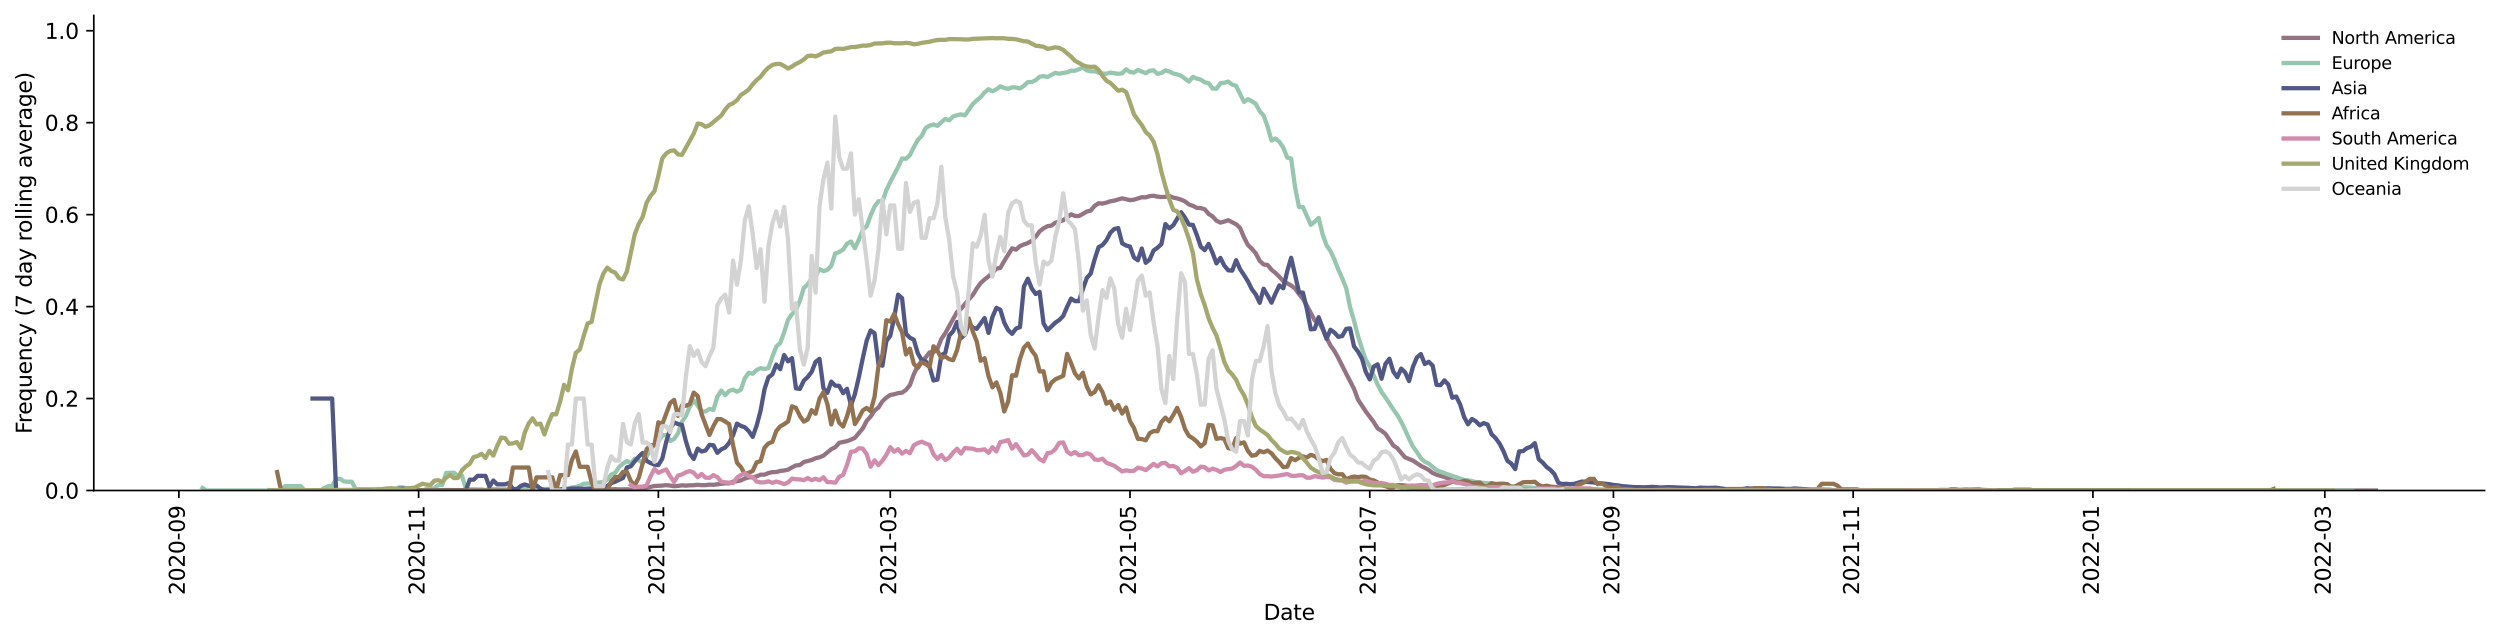 <?xml version="1.0" encoding="utf-8" standalone="no"?>
<!DOCTYPE svg PUBLIC "-//W3C//DTD SVG 1.1//EN"
  "http://www.w3.org/Graphics/SVG/1.1/DTD/svg11.dtd">
<svg xmlns:xlink="http://www.w3.org/1999/xlink" width="1166.981pt" height="298.621pt" viewBox="0 0 1166.981 298.621" xmlns="http://www.w3.org/2000/svg" version="1.1">
 <defs>
  <style type="text/css">*{stroke-linejoin: round; stroke-linecap: butt}</style>
 </defs>
 <g id="figure_1">
  <g id="patch_1">
   <path d="M 0 298.621 
L 1166.981 298.621 
L 1166.981 0 
L 0 0 
z
" style="fill: #ffffff"/>
  </g>
  <g id="axes_1">
   <g id="patch_2">
    <path d="M 43.781 228.96 
L 1159.781 228.96 
L 1159.781 7.2 
L 43.781 7.2 
z
" style="fill: #ffffff"/>
   </g>
   <g id="matplotlib.axis_1">
    <g id="xtick_1">
     <g id="line2d_1">
      <defs>
       <path id="mcd5076d7e2" d="M 0 0 
L 0 3.5 
" style="stroke: #000000; stroke-width: 0.8"/>
      </defs>
      <g>
       <use xlink:href="#mcd5076d7e2" x="83.501" y="228.96" style="stroke: #000000; stroke-width: 0.8"/>
      </g>
     </g>
     <g id="text_1">
      <!-- 2020-09 -->
      <g transform="translate(86.26 277.743)rotate(-90)scale(0.1 -0.1)">
       <defs>
        <path id="DejaVuSans-32" d="M 1228 531 
L 3431 531 
L 3431 0 
L 469 0 
L 469 531 
Q 828 903 1448 1529 
Q 2069 2156 2228 2338 
Q 2531 2678 2651 2914 
Q 2772 3150 2772 3378 
Q 2772 3750 2511 3984 
Q 2250 4219 1831 4219 
Q 1534 4219 1204 4116 
Q 875 4013 500 3803 
L 500 4441 
Q 881 4594 1212 4672 
Q 1544 4750 1819 4750 
Q 2544 4750 2975 4387 
Q 3406 4025 3406 3419 
Q 3406 3131 3298 2873 
Q 3191 2616 2906 2266 
Q 2828 2175 2409 1742 
Q 1991 1309 1228 531 
z
" transform="scale(0.016)"/>
        <path id="DejaVuSans-30" d="M 2034 4250 
Q 1547 4250 1301 3770 
Q 1056 3291 1056 2328 
Q 1056 1369 1301 889 
Q 1547 409 2034 409 
Q 2525 409 2770 889 
Q 3016 1369 3016 2328 
Q 3016 3291 2770 3770 
Q 2525 4250 2034 4250 
z
M 2034 4750 
Q 2819 4750 3233 4129 
Q 3647 3509 3647 2328 
Q 3647 1150 3233 529 
Q 2819 -91 2034 -91 
Q 1250 -91 836 529 
Q 422 1150 422 2328 
Q 422 3509 836 4129 
Q 1250 4750 2034 4750 
z
" transform="scale(0.016)"/>
        <path id="DejaVuSans-2d" d="M 313 2009 
L 1997 2009 
L 1997 1497 
L 313 1497 
L 313 2009 
z
" transform="scale(0.016)"/>
        <path id="DejaVuSans-39" d="M 703 97 
L 703 672 
Q 941 559 1184 500 
Q 1428 441 1663 441 
Q 2288 441 2617 861 
Q 2947 1281 2994 2138 
Q 2813 1869 2534 1725 
Q 2256 1581 1919 1581 
Q 1219 1581 811 2004 
Q 403 2428 403 3163 
Q 403 3881 828 4315 
Q 1253 4750 1959 4750 
Q 2769 4750 3195 4129 
Q 3622 3509 3622 2328 
Q 3622 1225 3098 567 
Q 2575 -91 1691 -91 
Q 1453 -91 1209 -44 
Q 966 3 703 97 
z
M 1959 2075 
Q 2384 2075 2632 2365 
Q 2881 2656 2881 3163 
Q 2881 3666 2632 3958 
Q 2384 4250 1959 4250 
Q 1534 4250 1286 3958 
Q 1038 3666 1038 3163 
Q 1038 2656 1286 2365 
Q 1534 2075 1959 2075 
z
" transform="scale(0.016)"/>
       </defs>
       <use xlink:href="#DejaVuSans-32"/>
       <use xlink:href="#DejaVuSans-30" x="63.623"/>
       <use xlink:href="#DejaVuSans-32" x="127.246"/>
       <use xlink:href="#DejaVuSans-30" x="190.869"/>
       <use xlink:href="#DejaVuSans-2d" x="254.492"/>
       <use xlink:href="#DejaVuSans-30" x="290.576"/>
       <use xlink:href="#DejaVuSans-39" x="354.199"/>
      </g>
     </g>
    </g>
    <g id="xtick_2">
     <g id="line2d_2">
      <g>
       <use xlink:href="#mcd5076d7e2" x="195.413" y="228.96" style="stroke: #000000; stroke-width: 0.8"/>
      </g>
     </g>
     <g id="text_2">
      <!-- 2020-11 -->
      <g transform="translate(198.172 277.743)rotate(-90)scale(0.1 -0.1)">
       <defs>
        <path id="DejaVuSans-31" d="M 794 531 
L 1825 531 
L 1825 4091 
L 703 3866 
L 703 4441 
L 1819 4666 
L 2450 4666 
L 2450 531 
L 3481 531 
L 3481 0 
L 794 0 
L 794 531 
z
" transform="scale(0.016)"/>
       </defs>
       <use xlink:href="#DejaVuSans-32"/>
       <use xlink:href="#DejaVuSans-30" x="63.623"/>
       <use xlink:href="#DejaVuSans-32" x="127.246"/>
       <use xlink:href="#DejaVuSans-30" x="190.869"/>
       <use xlink:href="#DejaVuSans-2d" x="254.492"/>
       <use xlink:href="#DejaVuSans-31" x="290.576"/>
       <use xlink:href="#DejaVuSans-31" x="354.199"/>
      </g>
     </g>
    </g>
    <g id="xtick_3">
     <g id="line2d_3">
      <g>
       <use xlink:href="#mcd5076d7e2" x="307.325" y="228.96" style="stroke: #000000; stroke-width: 0.8"/>
      </g>
     </g>
     <g id="text_3">
      <!-- 2021-01 -->
      <g transform="translate(310.084 277.743)rotate(-90)scale(0.1 -0.1)">
       <use xlink:href="#DejaVuSans-32"/>
       <use xlink:href="#DejaVuSans-30" x="63.623"/>
       <use xlink:href="#DejaVuSans-32" x="127.246"/>
       <use xlink:href="#DejaVuSans-31" x="190.869"/>
       <use xlink:href="#DejaVuSans-2d" x="254.492"/>
       <use xlink:href="#DejaVuSans-30" x="290.576"/>
       <use xlink:href="#DejaVuSans-31" x="354.199"/>
      </g>
     </g>
    </g>
    <g id="xtick_4">
     <g id="line2d_4">
      <g>
       <use xlink:href="#mcd5076d7e2" x="415.567" y="228.96" style="stroke: #000000; stroke-width: 0.8"/>
      </g>
     </g>
     <g id="text_4">
      <!-- 2021-03 -->
      <g transform="translate(418.327 277.743)rotate(-90)scale(0.1 -0.1)">
       <defs>
        <path id="DejaVuSans-33" d="M 2597 2516 
Q 3050 2419 3304 2112 
Q 3559 1806 3559 1356 
Q 3559 666 3084 287 
Q 2609 -91 1734 -91 
Q 1441 -91 1130 -33 
Q 819 25 488 141 
L 488 750 
Q 750 597 1062 519 
Q 1375 441 1716 441 
Q 2309 441 2620 675 
Q 2931 909 2931 1356 
Q 2931 1769 2642 2001 
Q 2353 2234 1838 2234 
L 1294 2234 
L 1294 2753 
L 1863 2753 
Q 2328 2753 2575 2939 
Q 2822 3125 2822 3475 
Q 2822 3834 2567 4026 
Q 2313 4219 1838 4219 
Q 1578 4219 1281 4162 
Q 984 4106 628 3988 
L 628 4550 
Q 988 4650 1302 4700 
Q 1616 4750 1894 4750 
Q 2613 4750 3031 4423 
Q 3450 4097 3450 3541 
Q 3450 3153 3228 2886 
Q 3006 2619 2597 2516 
z
" transform="scale(0.016)"/>
       </defs>
       <use xlink:href="#DejaVuSans-32"/>
       <use xlink:href="#DejaVuSans-30" x="63.623"/>
       <use xlink:href="#DejaVuSans-32" x="127.246"/>
       <use xlink:href="#DejaVuSans-31" x="190.869"/>
       <use xlink:href="#DejaVuSans-2d" x="254.492"/>
       <use xlink:href="#DejaVuSans-30" x="290.576"/>
       <use xlink:href="#DejaVuSans-33" x="354.199"/>
      </g>
     </g>
    </g>
    <g id="xtick_5">
     <g id="line2d_5">
      <g>
       <use xlink:href="#mcd5076d7e2" x="527.479" y="228.96" style="stroke: #000000; stroke-width: 0.8"/>
      </g>
     </g>
     <g id="text_5">
      <!-- 2021-05 -->
      <g transform="translate(530.238 277.743)rotate(-90)scale(0.1 -0.1)">
       <defs>
        <path id="DejaVuSans-35" d="M 691 4666 
L 3169 4666 
L 3169 4134 
L 1269 4134 
L 1269 2991 
Q 1406 3038 1543 3061 
Q 1681 3084 1819 3084 
Q 2600 3084 3056 2656 
Q 3513 2228 3513 1497 
Q 3513 744 3044 326 
Q 2575 -91 1722 -91 
Q 1428 -91 1123 -41 
Q 819 9 494 109 
L 494 744 
Q 775 591 1075 516 
Q 1375 441 1709 441 
Q 2250 441 2565 725 
Q 2881 1009 2881 1497 
Q 2881 1984 2565 2268 
Q 2250 2553 1709 2553 
Q 1456 2553 1204 2497 
Q 953 2441 691 2322 
L 691 4666 
z
" transform="scale(0.016)"/>
       </defs>
       <use xlink:href="#DejaVuSans-32"/>
       <use xlink:href="#DejaVuSans-30" x="63.623"/>
       <use xlink:href="#DejaVuSans-32" x="127.246"/>
       <use xlink:href="#DejaVuSans-31" x="190.869"/>
       <use xlink:href="#DejaVuSans-2d" x="254.492"/>
       <use xlink:href="#DejaVuSans-30" x="290.576"/>
       <use xlink:href="#DejaVuSans-35" x="354.199"/>
      </g>
     </g>
    </g>
    <g id="xtick_6">
     <g id="line2d_6">
      <g>
       <use xlink:href="#mcd5076d7e2" x="639.391" y="228.96" style="stroke: #000000; stroke-width: 0.8"/>
      </g>
     </g>
     <g id="text_6">
      <!-- 2021-07 -->
      <g transform="translate(642.15 277.743)rotate(-90)scale(0.1 -0.1)">
       <defs>
        <path id="DejaVuSans-37" d="M 525 4666 
L 3525 4666 
L 3525 4397 
L 1831 0 
L 1172 0 
L 2766 4134 
L 525 4134 
L 525 4666 
z
" transform="scale(0.016)"/>
       </defs>
       <use xlink:href="#DejaVuSans-32"/>
       <use xlink:href="#DejaVuSans-30" x="63.623"/>
       <use xlink:href="#DejaVuSans-32" x="127.246"/>
       <use xlink:href="#DejaVuSans-31" x="190.869"/>
       <use xlink:href="#DejaVuSans-2d" x="254.492"/>
       <use xlink:href="#DejaVuSans-30" x="290.576"/>
       <use xlink:href="#DejaVuSans-37" x="354.199"/>
      </g>
     </g>
    </g>
    <g id="xtick_7">
     <g id="line2d_7">
      <g>
       <use xlink:href="#mcd5076d7e2" x="753.137" y="228.96" style="stroke: #000000; stroke-width: 0.8"/>
      </g>
     </g>
     <g id="text_7">
      <!-- 2021-09 -->
      <g transform="translate(755.897 277.743)rotate(-90)scale(0.1 -0.1)">
       <use xlink:href="#DejaVuSans-32"/>
       <use xlink:href="#DejaVuSans-30" x="63.623"/>
       <use xlink:href="#DejaVuSans-32" x="127.246"/>
       <use xlink:href="#DejaVuSans-31" x="190.869"/>
       <use xlink:href="#DejaVuSans-2d" x="254.492"/>
       <use xlink:href="#DejaVuSans-30" x="290.576"/>
       <use xlink:href="#DejaVuSans-39" x="354.199"/>
      </g>
     </g>
    </g>
    <g id="xtick_8">
     <g id="line2d_8">
      <g>
       <use xlink:href="#mcd5076d7e2" x="865.049" y="228.96" style="stroke: #000000; stroke-width: 0.8"/>
      </g>
     </g>
     <g id="text_8">
      <!-- 2021-11 -->
      <g transform="translate(867.809 277.743)rotate(-90)scale(0.1 -0.1)">
       <use xlink:href="#DejaVuSans-32"/>
       <use xlink:href="#DejaVuSans-30" x="63.623"/>
       <use xlink:href="#DejaVuSans-32" x="127.246"/>
       <use xlink:href="#DejaVuSans-31" x="190.869"/>
       <use xlink:href="#DejaVuSans-2d" x="254.492"/>
       <use xlink:href="#DejaVuSans-31" x="290.576"/>
       <use xlink:href="#DejaVuSans-31" x="354.199"/>
      </g>
     </g>
    </g>
    <g id="xtick_9">
     <g id="line2d_9">
      <g>
       <use xlink:href="#mcd5076d7e2" x="976.961" y="228.96" style="stroke: #000000; stroke-width: 0.8"/>
      </g>
     </g>
     <g id="text_9">
      <!-- 2022-01 -->
      <g transform="translate(979.721 277.743)rotate(-90)scale(0.1 -0.1)">
       <use xlink:href="#DejaVuSans-32"/>
       <use xlink:href="#DejaVuSans-30" x="63.623"/>
       <use xlink:href="#DejaVuSans-32" x="127.246"/>
       <use xlink:href="#DejaVuSans-32" x="190.869"/>
       <use xlink:href="#DejaVuSans-2d" x="254.492"/>
       <use xlink:href="#DejaVuSans-30" x="290.576"/>
       <use xlink:href="#DejaVuSans-31" x="354.199"/>
      </g>
     </g>
    </g>
    <g id="xtick_10">
     <g id="line2d_10">
      <g>
       <use xlink:href="#mcd5076d7e2" x="1085.204" y="228.96" style="stroke: #000000; stroke-width: 0.8"/>
      </g>
     </g>
     <g id="text_10">
      <!-- 2022-03 -->
      <g transform="translate(1087.963 277.743)rotate(-90)scale(0.1 -0.1)">
       <use xlink:href="#DejaVuSans-32"/>
       <use xlink:href="#DejaVuSans-30" x="63.623"/>
       <use xlink:href="#DejaVuSans-32" x="127.246"/>
       <use xlink:href="#DejaVuSans-32" x="190.869"/>
       <use xlink:href="#DejaVuSans-2d" x="254.492"/>
       <use xlink:href="#DejaVuSans-30" x="290.576"/>
       <use xlink:href="#DejaVuSans-33" x="354.199"/>
      </g>
     </g>
    </g>
    <g id="text_11">
     <!-- Date -->
     <g transform="translate(589.83 289.341)scale(0.1 -0.1)">
      <defs>
       <path id="DejaVuSans-44" d="M 1259 4147 
L 1259 519 
L 2022 519 
Q 2988 519 3436 956 
Q 3884 1394 3884 2338 
Q 3884 3275 3436 3711 
Q 2988 4147 2022 4147 
L 1259 4147 
z
M 628 4666 
L 1925 4666 
Q 3281 4666 3915 4102 
Q 4550 3538 4550 2338 
Q 4550 1131 3912 565 
Q 3275 0 1925 0 
L 628 0 
L 628 4666 
z
" transform="scale(0.016)"/>
       <path id="DejaVuSans-61" d="M 2194 1759 
Q 1497 1759 1228 1600 
Q 959 1441 959 1056 
Q 959 750 1161 570 
Q 1363 391 1709 391 
Q 2188 391 2477 730 
Q 2766 1069 2766 1631 
L 2766 1759 
L 2194 1759 
z
M 3341 1997 
L 3341 0 
L 2766 0 
L 2766 531 
Q 2569 213 2275 61 
Q 1981 -91 1556 -91 
Q 1019 -91 701 211 
Q 384 513 384 1019 
Q 384 1609 779 1909 
Q 1175 2209 1959 2209 
L 2766 2209 
L 2766 2266 
Q 2766 2663 2505 2880 
Q 2244 3097 1772 3097 
Q 1472 3097 1187 3025 
Q 903 2953 641 2809 
L 641 3341 
Q 956 3463 1253 3523 
Q 1550 3584 1831 3584 
Q 2591 3584 2966 3190 
Q 3341 2797 3341 1997 
z
" transform="scale(0.016)"/>
       <path id="DejaVuSans-74" d="M 1172 4494 
L 1172 3500 
L 2356 3500 
L 2356 3053 
L 1172 3053 
L 1172 1153 
Q 1172 725 1289 603 
Q 1406 481 1766 481 
L 2356 481 
L 2356 0 
L 1766 0 
Q 1100 0 847 248 
Q 594 497 594 1153 
L 594 3053 
L 172 3053 
L 172 3500 
L 594 3500 
L 594 4494 
L 1172 4494 
z
" transform="scale(0.016)"/>
       <path id="DejaVuSans-65" d="M 3597 1894 
L 3597 1613 
L 953 1613 
Q 991 1019 1311 708 
Q 1631 397 2203 397 
Q 2534 397 2845 478 
Q 3156 559 3463 722 
L 3463 178 
Q 3153 47 2828 -22 
Q 2503 -91 2169 -91 
Q 1331 -91 842 396 
Q 353 884 353 1716 
Q 353 2575 817 3079 
Q 1281 3584 2069 3584 
Q 2775 3584 3186 3129 
Q 3597 2675 3597 1894 
z
M 3022 2063 
Q 3016 2534 2758 2815 
Q 2500 3097 2075 3097 
Q 1594 3097 1305 2825 
Q 1016 2553 972 2059 
L 3022 2063 
z
" transform="scale(0.016)"/>
      </defs>
      <use xlink:href="#DejaVuSans-44"/>
      <use xlink:href="#DejaVuSans-61" x="77.002"/>
      <use xlink:href="#DejaVuSans-74" x="138.281"/>
      <use xlink:href="#DejaVuSans-65" x="177.49"/>
     </g>
    </g>
   </g>
   <g id="matplotlib.axis_2">
    <g id="ytick_1">
     <g id="line2d_11">
      <defs>
       <path id="m8265ebf838" d="M 0 0 
L -3.5 0 
" style="stroke: #000000; stroke-width: 0.8"/>
      </defs>
      <g>
       <use xlink:href="#m8265ebf838" x="43.781" y="228.96" style="stroke: #000000; stroke-width: 0.8"/>
      </g>
     </g>
     <g id="text_12">
      <!-- 0.0 -->
      <g transform="translate(20.878 232.759)scale(0.1 -0.1)">
       <defs>
        <path id="DejaVuSans-2e" d="M 684 794 
L 1344 794 
L 1344 0 
L 684 0 
L 684 794 
z
" transform="scale(0.016)"/>
       </defs>
       <use xlink:href="#DejaVuSans-30"/>
       <use xlink:href="#DejaVuSans-2e" x="63.623"/>
       <use xlink:href="#DejaVuSans-30" x="95.41"/>
      </g>
     </g>
    </g>
    <g id="ytick_2">
     <g id="line2d_12">
      <g>
       <use xlink:href="#m8265ebf838" x="43.781" y="186.036" style="stroke: #000000; stroke-width: 0.8"/>
      </g>
     </g>
     <g id="text_13">
      <!-- 0.2 -->
      <g transform="translate(20.878 189.835)scale(0.1 -0.1)">
       <use xlink:href="#DejaVuSans-30"/>
       <use xlink:href="#DejaVuSans-2e" x="63.623"/>
       <use xlink:href="#DejaVuSans-32" x="95.41"/>
      </g>
     </g>
    </g>
    <g id="ytick_3">
     <g id="line2d_13">
      <g>
       <use xlink:href="#m8265ebf838" x="43.781" y="143.112" style="stroke: #000000; stroke-width: 0.8"/>
      </g>
     </g>
     <g id="text_14">
      <!-- 0.4 -->
      <g transform="translate(20.878 146.911)scale(0.1 -0.1)">
       <defs>
        <path id="DejaVuSans-34" d="M 2419 4116 
L 825 1625 
L 2419 1625 
L 2419 4116 
z
M 2253 4666 
L 3047 4666 
L 3047 1625 
L 3713 1625 
L 3713 1100 
L 3047 1100 
L 3047 0 
L 2419 0 
L 2419 1100 
L 313 1100 
L 313 1709 
L 2253 4666 
z
" transform="scale(0.016)"/>
       </defs>
       <use xlink:href="#DejaVuSans-30"/>
       <use xlink:href="#DejaVuSans-2e" x="63.623"/>
       <use xlink:href="#DejaVuSans-34" x="95.41"/>
      </g>
     </g>
    </g>
    <g id="ytick_4">
     <g id="line2d_14">
      <g>
       <use xlink:href="#m8265ebf838" x="43.781" y="100.188" style="stroke: #000000; stroke-width: 0.8"/>
      </g>
     </g>
     <g id="text_15">
      <!-- 0.6 -->
      <g transform="translate(20.878 103.988)scale(0.1 -0.1)">
       <defs>
        <path id="DejaVuSans-36" d="M 2113 2584 
Q 1688 2584 1439 2293 
Q 1191 2003 1191 1497 
Q 1191 994 1439 701 
Q 1688 409 2113 409 
Q 2538 409 2786 701 
Q 3034 994 3034 1497 
Q 3034 2003 2786 2293 
Q 2538 2584 2113 2584 
z
M 3366 4563 
L 3366 3988 
Q 3128 4100 2886 4159 
Q 2644 4219 2406 4219 
Q 1781 4219 1451 3797 
Q 1122 3375 1075 2522 
Q 1259 2794 1537 2939 
Q 1816 3084 2150 3084 
Q 2853 3084 3261 2657 
Q 3669 2231 3669 1497 
Q 3669 778 3244 343 
Q 2819 -91 2113 -91 
Q 1303 -91 875 529 
Q 447 1150 447 2328 
Q 447 3434 972 4092 
Q 1497 4750 2381 4750 
Q 2619 4750 2861 4703 
Q 3103 4656 3366 4563 
z
" transform="scale(0.016)"/>
       </defs>
       <use xlink:href="#DejaVuSans-30"/>
       <use xlink:href="#DejaVuSans-2e" x="63.623"/>
       <use xlink:href="#DejaVuSans-36" x="95.41"/>
      </g>
     </g>
    </g>
    <g id="ytick_5">
     <g id="line2d_15">
      <g>
       <use xlink:href="#m8265ebf838" x="43.781" y="57.264" style="stroke: #000000; stroke-width: 0.8"/>
      </g>
     </g>
     <g id="text_16">
      <!-- 0.8 -->
      <g transform="translate(20.878 61.064)scale(0.1 -0.1)">
       <defs>
        <path id="DejaVuSans-38" d="M 2034 2216 
Q 1584 2216 1326 1975 
Q 1069 1734 1069 1313 
Q 1069 891 1326 650 
Q 1584 409 2034 409 
Q 2484 409 2743 651 
Q 3003 894 3003 1313 
Q 3003 1734 2745 1975 
Q 2488 2216 2034 2216 
z
M 1403 2484 
Q 997 2584 770 2862 
Q 544 3141 544 3541 
Q 544 4100 942 4425 
Q 1341 4750 2034 4750 
Q 2731 4750 3128 4425 
Q 3525 4100 3525 3541 
Q 3525 3141 3298 2862 
Q 3072 2584 2669 2484 
Q 3125 2378 3379 2068 
Q 3634 1759 3634 1313 
Q 3634 634 3220 271 
Q 2806 -91 2034 -91 
Q 1263 -91 848 271 
Q 434 634 434 1313 
Q 434 1759 690 2068 
Q 947 2378 1403 2484 
z
M 1172 3481 
Q 1172 3119 1398 2916 
Q 1625 2713 2034 2713 
Q 2441 2713 2670 2916 
Q 2900 3119 2900 3481 
Q 2900 3844 2670 4047 
Q 2441 4250 2034 4250 
Q 1625 4250 1398 4047 
Q 1172 3844 1172 3481 
z
" transform="scale(0.016)"/>
       </defs>
       <use xlink:href="#DejaVuSans-30"/>
       <use xlink:href="#DejaVuSans-2e" x="63.623"/>
       <use xlink:href="#DejaVuSans-38" x="95.41"/>
      </g>
     </g>
    </g>
    <g id="ytick_6">
     <g id="line2d_16">
      <g>
       <use xlink:href="#m8265ebf838" x="43.781" y="14.341" style="stroke: #000000; stroke-width: 0.8"/>
      </g>
     </g>
     <g id="text_17">
      <!-- 1.0 -->
      <g transform="translate(20.878 18.14)scale(0.1 -0.1)">
       <use xlink:href="#DejaVuSans-31"/>
       <use xlink:href="#DejaVuSans-2e" x="63.623"/>
       <use xlink:href="#DejaVuSans-30" x="95.41"/>
      </g>
     </g>
    </g>
    <g id="text_18">
     <!-- Frequency (7 day rolling average) -->
     <g transform="translate(14.798 202.529)rotate(-90)scale(0.1 -0.1)">
      <defs>
       <path id="DejaVuSans-46" d="M 628 4666 
L 3309 4666 
L 3309 4134 
L 1259 4134 
L 1259 2759 
L 3109 2759 
L 3109 2228 
L 1259 2228 
L 1259 0 
L 628 0 
L 628 4666 
z
" transform="scale(0.016)"/>
       <path id="DejaVuSans-72" d="M 2631 2963 
Q 2534 3019 2420 3045 
Q 2306 3072 2169 3072 
Q 1681 3072 1420 2755 
Q 1159 2438 1159 1844 
L 1159 0 
L 581 0 
L 581 3500 
L 1159 3500 
L 1159 2956 
Q 1341 3275 1631 3429 
Q 1922 3584 2338 3584 
Q 2397 3584 2469 3576 
Q 2541 3569 2628 3553 
L 2631 2963 
z
" transform="scale(0.016)"/>
       <path id="DejaVuSans-71" d="M 947 1747 
Q 947 1113 1208 752 
Q 1469 391 1925 391 
Q 2381 391 2643 752 
Q 2906 1113 2906 1747 
Q 2906 2381 2643 2742 
Q 2381 3103 1925 3103 
Q 1469 3103 1208 2742 
Q 947 2381 947 1747 
z
M 2906 525 
Q 2725 213 2448 61 
Q 2172 -91 1784 -91 
Q 1150 -91 751 415 
Q 353 922 353 1747 
Q 353 2572 751 3078 
Q 1150 3584 1784 3584 
Q 2172 3584 2448 3432 
Q 2725 3281 2906 2969 
L 2906 3500 
L 3481 3500 
L 3481 -1331 
L 2906 -1331 
L 2906 525 
z
" transform="scale(0.016)"/>
       <path id="DejaVuSans-75" d="M 544 1381 
L 544 3500 
L 1119 3500 
L 1119 1403 
Q 1119 906 1312 657 
Q 1506 409 1894 409 
Q 2359 409 2629 706 
Q 2900 1003 2900 1516 
L 2900 3500 
L 3475 3500 
L 3475 0 
L 2900 0 
L 2900 538 
Q 2691 219 2414 64 
Q 2138 -91 1772 -91 
Q 1169 -91 856 284 
Q 544 659 544 1381 
z
M 1991 3584 
L 1991 3584 
z
" transform="scale(0.016)"/>
       <path id="DejaVuSans-6e" d="M 3513 2113 
L 3513 0 
L 2938 0 
L 2938 2094 
Q 2938 2591 2744 2837 
Q 2550 3084 2163 3084 
Q 1697 3084 1428 2787 
Q 1159 2491 1159 1978 
L 1159 0 
L 581 0 
L 581 3500 
L 1159 3500 
L 1159 2956 
Q 1366 3272 1645 3428 
Q 1925 3584 2291 3584 
Q 2894 3584 3203 3211 
Q 3513 2838 3513 2113 
z
" transform="scale(0.016)"/>
       <path id="DejaVuSans-63" d="M 3122 3366 
L 3122 2828 
Q 2878 2963 2633 3030 
Q 2388 3097 2138 3097 
Q 1578 3097 1268 2742 
Q 959 2388 959 1747 
Q 959 1106 1268 751 
Q 1578 397 2138 397 
Q 2388 397 2633 464 
Q 2878 531 3122 666 
L 3122 134 
Q 2881 22 2623 -34 
Q 2366 -91 2075 -91 
Q 1284 -91 818 406 
Q 353 903 353 1747 
Q 353 2603 823 3093 
Q 1294 3584 2113 3584 
Q 2378 3584 2631 3529 
Q 2884 3475 3122 3366 
z
" transform="scale(0.016)"/>
       <path id="DejaVuSans-79" d="M 2059 -325 
Q 1816 -950 1584 -1140 
Q 1353 -1331 966 -1331 
L 506 -1331 
L 506 -850 
L 844 -850 
Q 1081 -850 1212 -737 
Q 1344 -625 1503 -206 
L 1606 56 
L 191 3500 
L 800 3500 
L 1894 763 
L 2988 3500 
L 3597 3500 
L 2059 -325 
z
" transform="scale(0.016)"/>
       <path id="DejaVuSans-20" transform="scale(0.016)"/>
       <path id="DejaVuSans-28" d="M 1984 4856 
Q 1566 4138 1362 3434 
Q 1159 2731 1159 2009 
Q 1159 1288 1364 580 
Q 1569 -128 1984 -844 
L 1484 -844 
Q 1016 -109 783 600 
Q 550 1309 550 2009 
Q 550 2706 781 3412 
Q 1013 4119 1484 4856 
L 1984 4856 
z
" transform="scale(0.016)"/>
       <path id="DejaVuSans-64" d="M 2906 2969 
L 2906 4863 
L 3481 4863 
L 3481 0 
L 2906 0 
L 2906 525 
Q 2725 213 2448 61 
Q 2172 -91 1784 -91 
Q 1150 -91 751 415 
Q 353 922 353 1747 
Q 353 2572 751 3078 
Q 1150 3584 1784 3584 
Q 2172 3584 2448 3432 
Q 2725 3281 2906 2969 
z
M 947 1747 
Q 947 1113 1208 752 
Q 1469 391 1925 391 
Q 2381 391 2643 752 
Q 2906 1113 2906 1747 
Q 2906 2381 2643 2742 
Q 2381 3103 1925 3103 
Q 1469 3103 1208 2742 
Q 947 2381 947 1747 
z
" transform="scale(0.016)"/>
       <path id="DejaVuSans-6f" d="M 1959 3097 
Q 1497 3097 1228 2736 
Q 959 2375 959 1747 
Q 959 1119 1226 758 
Q 1494 397 1959 397 
Q 2419 397 2687 759 
Q 2956 1122 2956 1747 
Q 2956 2369 2687 2733 
Q 2419 3097 1959 3097 
z
M 1959 3584 
Q 2709 3584 3137 3096 
Q 3566 2609 3566 1747 
Q 3566 888 3137 398 
Q 2709 -91 1959 -91 
Q 1206 -91 779 398 
Q 353 888 353 1747 
Q 353 2609 779 3096 
Q 1206 3584 1959 3584 
z
" transform="scale(0.016)"/>
       <path id="DejaVuSans-6c" d="M 603 4863 
L 1178 4863 
L 1178 0 
L 603 0 
L 603 4863 
z
" transform="scale(0.016)"/>
       <path id="DejaVuSans-69" d="M 603 3500 
L 1178 3500 
L 1178 0 
L 603 0 
L 603 3500 
z
M 603 4863 
L 1178 4863 
L 1178 4134 
L 603 4134 
L 603 4863 
z
" transform="scale(0.016)"/>
       <path id="DejaVuSans-67" d="M 2906 1791 
Q 2906 2416 2648 2759 
Q 2391 3103 1925 3103 
Q 1463 3103 1205 2759 
Q 947 2416 947 1791 
Q 947 1169 1205 825 
Q 1463 481 1925 481 
Q 2391 481 2648 825 
Q 2906 1169 2906 1791 
z
M 3481 434 
Q 3481 -459 3084 -895 
Q 2688 -1331 1869 -1331 
Q 1566 -1331 1297 -1286 
Q 1028 -1241 775 -1147 
L 775 -588 
Q 1028 -725 1275 -790 
Q 1522 -856 1778 -856 
Q 2344 -856 2625 -561 
Q 2906 -266 2906 331 
L 2906 616 
Q 2728 306 2450 153 
Q 2172 0 1784 0 
Q 1141 0 747 490 
Q 353 981 353 1791 
Q 353 2603 747 3093 
Q 1141 3584 1784 3584 
Q 2172 3584 2450 3431 
Q 2728 3278 2906 2969 
L 2906 3500 
L 3481 3500 
L 3481 434 
z
" transform="scale(0.016)"/>
       <path id="DejaVuSans-76" d="M 191 3500 
L 800 3500 
L 1894 563 
L 2988 3500 
L 3597 3500 
L 2284 0 
L 1503 0 
L 191 3500 
z
" transform="scale(0.016)"/>
       <path id="DejaVuSans-29" d="M 513 4856 
L 1013 4856 
Q 1481 4119 1714 3412 
Q 1947 2706 1947 2009 
Q 1947 1309 1714 600 
Q 1481 -109 1013 -844 
L 513 -844 
Q 928 -128 1133 580 
Q 1338 1288 1338 2009 
Q 1338 2731 1133 3434 
Q 928 4138 513 4856 
z
" transform="scale(0.016)"/>
      </defs>
      <use xlink:href="#DejaVuSans-46"/>
      <use xlink:href="#DejaVuSans-72" x="50.27"/>
      <use xlink:href="#DejaVuSans-65" x="89.133"/>
      <use xlink:href="#DejaVuSans-71" x="150.656"/>
      <use xlink:href="#DejaVuSans-75" x="214.133"/>
      <use xlink:href="#DejaVuSans-65" x="277.512"/>
      <use xlink:href="#DejaVuSans-6e" x="339.035"/>
      <use xlink:href="#DejaVuSans-63" x="402.414"/>
      <use xlink:href="#DejaVuSans-79" x="457.395"/>
      <use xlink:href="#DejaVuSans-20" x="516.574"/>
      <use xlink:href="#DejaVuSans-28" x="548.361"/>
      <use xlink:href="#DejaVuSans-37" x="587.375"/>
      <use xlink:href="#DejaVuSans-20" x="650.998"/>
      <use xlink:href="#DejaVuSans-64" x="682.785"/>
      <use xlink:href="#DejaVuSans-61" x="746.262"/>
      <use xlink:href="#DejaVuSans-79" x="807.541"/>
      <use xlink:href="#DejaVuSans-20" x="866.721"/>
      <use xlink:href="#DejaVuSans-72" x="898.508"/>
      <use xlink:href="#DejaVuSans-6f" x="937.371"/>
      <use xlink:href="#DejaVuSans-6c" x="998.553"/>
      <use xlink:href="#DejaVuSans-6c" x="1026.336"/>
      <use xlink:href="#DejaVuSans-69" x="1054.119"/>
      <use xlink:href="#DejaVuSans-6e" x="1081.902"/>
      <use xlink:href="#DejaVuSans-67" x="1145.281"/>
      <use xlink:href="#DejaVuSans-20" x="1208.758"/>
      <use xlink:href="#DejaVuSans-61" x="1240.545"/>
      <use xlink:href="#DejaVuSans-76" x="1301.824"/>
      <use xlink:href="#DejaVuSans-65" x="1361.004"/>
      <use xlink:href="#DejaVuSans-72" x="1422.527"/>
      <use xlink:href="#DejaVuSans-61" x="1463.641"/>
      <use xlink:href="#DejaVuSans-67" x="1524.92"/>
      <use xlink:href="#DejaVuSans-65" x="1588.396"/>
      <use xlink:href="#DejaVuSans-29" x="1649.92"/>
     </g>
    </g>
   </g>
   <g id="line2d_17">
    <path d="M 189.909 228.592 
L 191.743 228.852 
L 206.42 228.873 
L 208.255 228.731 
L 226.601 228.96 
L 239.444 228.734 
L 243.113 228.829 
L 248.617 228.96 
L 257.79 228.94 
L 266.963 228.934 
L 274.301 228.839 
L 283.474 228.543 
L 287.144 228.336 
L 288.978 228.464 
L 292.648 228.396 
L 294.482 228.596 
L 296.317 228.255 
L 301.821 227.668 
L 305.49 226.864 
L 309.159 226.66 
L 310.994 226.464 
L 312.828 226.644 
L 314.663 226.952 
L 316.498 226.81 
L 318.332 226.545 
L 320.167 226.699 
L 322.002 226.53 
L 323.836 226.506 
L 325.671 226.288 
L 327.505 226.47 
L 329.34 226.465 
L 331.175 226.218 
L 333.009 226.325 
L 338.513 225.589 
L 340.348 225.672 
L 342.182 224.822 
L 344.017 224.612 
L 345.852 224.248 
L 347.686 223.352 
L 349.521 222.826 
L 351.355 222.811 
L 353.19 222.33 
L 355.025 221.571 
L 356.859 221.574 
L 358.694 220.806 
L 360.529 220.384 
L 362.363 220.337 
L 364.198 219.813 
L 366.032 219.623 
L 367.867 219.235 
L 369.702 218.175 
L 371.536 217.257 
L 373.371 217.091 
L 375.206 215.676 
L 378.875 214.728 
L 380.709 213.901 
L 382.544 213.456 
L 384.379 212.683 
L 388.048 209.667 
L 389.883 208.763 
L 391.717 206.695 
L 395.386 205.924 
L 397.221 205.225 
L 399.056 204.373 
L 402.725 199.995 
L 404.559 196.464 
L 406.394 194.45 
L 408.229 191.664 
L 410.063 190.241 
L 411.898 187.341 
L 413.733 185.612 
L 415.567 184.363 
L 417.402 184.057 
L 419.236 183.505 
L 421.071 183.311 
L 422.906 182 
L 424.74 179.751 
L 426.575 174.632 
L 428.41 170.867 
L 430.244 168.481 
L 432.079 166.877 
L 433.913 164.487 
L 435.748 164.442 
L 437.583 162.803 
L 439.417 158.203 
L 441.252 155.515 
L 446.756 145.606 
L 448.59 144.194 
L 452.26 139.693 
L 454.094 137.7 
L 455.929 134.678 
L 457.763 132.099 
L 459.598 130.447 
L 461.433 129.005 
L 463.267 127.281 
L 465.102 125.4 
L 466.937 125.059 
L 468.771 121.831 
L 472.44 115.924 
L 474.275 116.528 
L 476.11 114.883 
L 477.944 114.107 
L 479.779 113.459 
L 481.614 112.443 
L 483.448 110.532 
L 485.283 107.993 
L 487.117 106.574 
L 488.952 105.586 
L 490.787 105.312 
L 492.621 103.96 
L 496.291 102.808 
L 499.96 100.059 
L 501.794 100.807 
L 503.629 100.824 
L 505.464 99.863 
L 507.298 98.745 
L 509.133 98.307 
L 510.968 96.104 
L 512.802 94.892 
L 514.637 95.022 
L 516.471 94.585 
L 518.306 93.952 
L 520.141 93.662 
L 523.81 92.569 
L 527.479 93.419 
L 529.314 93.211 
L 532.983 92.055 
L 534.818 92.12 
L 536.652 91.567 
L 538.487 91.37 
L 540.321 91.798 
L 542.156 91.97 
L 543.991 91.885 
L 545.825 91.484 
L 547.66 92.246 
L 549.495 92.609 
L 551.329 93.207 
L 553.164 94.013 
L 554.998 95.462 
L 556.833 96.08 
L 558.668 97.033 
L 560.502 97.144 
L 562.337 97.658 
L 564.172 99.84 
L 566.006 101.011 
L 567.841 103.035 
L 569.675 103.905 
L 571.51 103.431 
L 573.345 102.807 
L 577.014 104.688 
L 578.848 106.378 
L 580.683 110.785 
L 582.518 114.363 
L 584.352 116.119 
L 586.187 118.283 
L 588.022 121.749 
L 589.856 123.439 
L 591.691 123.686 
L 593.525 125.914 
L 595.36 127.385 
L 597.195 129.216 
L 599.029 131.247 
L 602.699 133.261 
L 604.533 134.703 
L 606.368 137.269 
L 608.202 139.496 
L 610.037 142.653 
L 613.706 149.614 
L 615.541 150.317 
L 617.376 153.534 
L 619.21 157.641 
L 621.045 161.272 
L 622.879 163.829 
L 624.714 167.093 
L 628.383 174.413 
L 632.052 181.508 
L 633.887 186.505 
L 637.556 192.101 
L 641.226 196.988 
L 643.06 199.97 
L 644.895 201.089 
L 646.729 202.535 
L 650.399 207.985 
L 652.233 209.149 
L 654.068 211.426 
L 655.903 213.506 
L 659.572 215.013 
L 663.241 217.464 
L 665.076 218.347 
L 666.91 219.379 
L 668.745 220.788 
L 670.58 221.588 
L 674.249 222.663 
L 676.083 223.323 
L 679.753 224.041 
L 683.422 225.14 
L 685.257 225.347 
L 688.926 225.943 
L 692.595 226.126 
L 696.264 226.64 
L 707.272 227.512 
L 720.114 228.026 
L 727.453 228.202 
L 731.122 228.386 
L 734.791 228.446 
L 743.964 228.713 
L 747.634 228.737 
L 753.137 228.724 
L 765.98 228.663 
L 771.484 228.841 
L 780.657 228.9 
L 784.326 228.8 
L 789.83 228.814 
L 793.499 228.932 
L 815.515 228.952 
L 865.049 228.947 
L 1109.054 228.942 
L 1109.054 228.942 
" clip-path="url(#pa2fc1f3c05)" style="fill: none; stroke: #947383; stroke-width: 2; stroke-linecap: square"/>
   </g>
   <g id="line2d_18">
    <path d="M 94.509 227.784 
L 96.343 228.96 
L 131.201 228.96 
L 133.036 226.916 
L 140.374 226.916 
L 142.209 228.96 
L 149.547 228.96 
L 151.382 227.768 
L 153.216 226.958 
L 155.051 226.958 
L 156.886 223.524 
L 158.72 223.524 
L 160.555 224.716 
L 162.39 224.885 
L 164.224 224.885 
L 166.059 228.319 
L 184.405 228.245 
L 186.24 227.529 
L 188.074 227.529 
L 189.909 228.245 
L 193.578 228.245 
L 195.413 228.96 
L 197.247 228.96 
L 199.082 228.3 
L 200.917 227.993 
L 202.751 227.993 
L 204.586 226.403 
L 206.42 226.403 
L 208.255 220.751 
L 211.924 220.653 
L 213.759 222.243 
L 215.594 221.98 
L 217.428 227.993 
L 219.263 228.398 
L 224.767 228.451 
L 226.601 228.75 
L 228.436 228.254 
L 232.105 228.295 
L 233.94 228.464 
L 235.774 228.394 
L 237.609 228.494 
L 239.444 228.136 
L 244.947 228.206 
L 248.617 228.53 
L 250.451 228.44 
L 252.286 228.212 
L 257.79 228.264 
L 261.459 228.42 
L 265.128 228.316 
L 266.963 227.537 
L 268.798 227.308 
L 270.632 226.797 
L 272.467 225.831 
L 274.301 225.668 
L 276.136 225.79 
L 277.971 225.326 
L 279.805 225.23 
L 281.64 225.014 
L 283.474 223.829 
L 285.309 221.509 
L 287.144 220.781 
L 288.978 217.998 
L 290.813 216.385 
L 292.648 215.222 
L 294.482 216.224 
L 296.317 214.119 
L 298.151 214.875 
L 299.986 215.985 
L 301.821 213.09 
L 303.655 209.891 
L 305.49 207.581 
L 307.325 206.186 
L 309.159 203.213 
L 310.994 203.048 
L 312.828 205.825 
L 314.663 204.905 
L 316.498 202.191 
L 318.332 196.829 
L 320.167 194.153 
L 322.002 189.76 
L 323.836 186.864 
L 325.671 189.393 
L 327.505 192.24 
L 329.34 192.02 
L 331.175 190.871 
L 333.009 191.334 
L 334.844 185.175 
L 336.679 182.308 
L 338.513 184.426 
L 340.348 182.489 
L 342.182 181.886 
L 344.017 182.86 
L 345.852 181.902 
L 347.686 176.558 
L 349.521 173.982 
L 351.355 174.463 
L 353.19 172.694 
L 355.025 171.868 
L 356.859 172.243 
L 358.694 171.764 
L 360.529 166.475 
L 362.363 161.787 
L 364.198 160.105 
L 366.032 155.124 
L 367.867 149.231 
L 369.702 146.641 
L 371.536 144.755 
L 373.371 140.435 
L 375.206 134.396 
L 377.04 132.777 
L 378.875 130.094 
L 380.709 128.839 
L 382.544 125.629 
L 384.379 126.548 
L 386.213 125.989 
L 388.048 124.031 
L 389.883 118.285 
L 391.717 117.652 
L 393.552 116.499 
L 395.386 113.772 
L 397.221 112.756 
L 399.056 115.855 
L 400.89 111.967 
L 402.725 107.304 
L 404.559 105.61 
L 406.394 100.553 
L 408.229 96.39 
L 410.063 93.928 
L 411.898 94.102 
L 413.733 88.768 
L 415.567 84.98 
L 419.236 77.947 
L 421.071 73.96 
L 422.906 74.115 
L 424.74 72.408 
L 426.575 68.694 
L 428.41 65.354 
L 430.244 63.435 
L 432.079 59.777 
L 433.913 58.645 
L 435.748 58.076 
L 437.583 58.751 
L 439.417 57.048 
L 441.252 55.527 
L 443.087 56.169 
L 444.921 54.327 
L 446.756 53.791 
L 448.59 53.394 
L 450.425 53.839 
L 454.094 48.592 
L 455.929 46.812 
L 457.763 45.374 
L 459.598 43.125 
L 461.433 41.641 
L 463.267 42.641 
L 465.102 41.682 
L 466.937 40.284 
L 468.771 41.052 
L 470.606 41.469 
L 472.44 40.773 
L 474.275 40.842 
L 476.11 41.303 
L 477.944 40.075 
L 479.779 38.295 
L 481.614 38.32 
L 483.448 37.436 
L 485.283 35.802 
L 487.117 35.535 
L 488.952 35.929 
L 492.621 34.013 
L 494.456 34.401 
L 496.291 34.036 
L 498.125 33.793 
L 499.96 33.011 
L 501.794 33.033 
L 505.464 31.612 
L 507.298 32.837 
L 509.133 33.312 
L 510.968 33.286 
L 512.802 33.925 
L 514.637 34.332 
L 516.471 34.425 
L 518.306 33.878 
L 521.975 34.468 
L 523.81 34.207 
L 525.644 32.339 
L 527.479 33.624 
L 529.314 33.888 
L 531.148 32.633 
L 534.818 34.171 
L 536.652 33.033 
L 538.487 32.84 
L 540.321 34.479 
L 542.156 34.03 
L 543.991 32.848 
L 545.825 33.359 
L 547.66 34.31 
L 549.495 34.749 
L 551.329 35.357 
L 554.998 38.087 
L 556.833 35.891 
L 558.668 36.691 
L 560.502 37.174 
L 562.337 38.439 
L 564.172 38.8 
L 566.006 41.293 
L 567.841 41.43 
L 569.675 38.878 
L 571.51 38.622 
L 573.345 38.099 
L 575.179 39.478 
L 577.014 40.087 
L 580.683 47.575 
L 582.518 46.289 
L 584.352 47.271 
L 586.187 48.443 
L 588.022 51.931 
L 589.856 53.905 
L 591.691 59.113 
L 593.525 65.591 
L 595.36 64.681 
L 597.195 66.198 
L 599.029 68.917 
L 600.864 73.563 
L 602.699 74.013 
L 604.533 87.416 
L 606.368 96.646 
L 608.202 96.65 
L 611.872 104.946 
L 613.706 103.463 
L 615.541 101.706 
L 617.376 109.336 
L 619.21 114.472 
L 621.045 117.18 
L 622.879 121.129 
L 624.714 125.863 
L 626.549 129.945 
L 628.383 134.409 
L 630.218 143.457 
L 632.052 149.74 
L 633.887 156.741 
L 635.722 162.683 
L 637.556 167.942 
L 639.391 170.939 
L 643.06 179.531 
L 644.895 183.035 
L 646.729 185.526 
L 650.399 191.144 
L 652.233 193.674 
L 654.068 196.852 
L 655.903 200.67 
L 657.737 204.791 
L 659.572 208.437 
L 661.406 211.019 
L 663.241 213.876 
L 665.076 215.528 
L 666.91 216.399 
L 670.58 219.507 
L 676.083 221.544 
L 683.422 224.002 
L 685.257 224.219 
L 687.091 224.557 
L 688.926 225.086 
L 690.76 225.159 
L 692.595 225.43 
L 694.43 225.526 
L 696.264 225.744 
L 698.099 225.794 
L 699.933 226.171 
L 707.272 227.106 
L 714.61 227.672 
L 720.114 227.929 
L 729.287 228.495 
L 731.122 228.379 
L 745.799 228.648 
L 754.972 228.761 
L 760.476 228.835 
L 765.98 228.896 
L 771.484 228.814 
L 789.83 228.929 
L 832.026 228.905 
L 833.861 228.653 
L 835.695 228.534 
L 841.199 228.551 
L 844.869 228.953 
L 1098.046 228.949 
L 1098.046 228.949 
" clip-path="url(#pa2fc1f3c05)" style="fill: none; stroke: #96c6ad; stroke-width: 2; stroke-linecap: square"/>
   </g>
   <g id="line2d_19">
    <path d="M 145.878 186.036 
L 155.051 186.036 
L 156.886 228.96 
L 184.405 228.96 
L 186.24 228.118 
L 193.578 228.118 
L 195.413 228.96 
L 217.428 228.96 
L 219.263 223.91 
L 221.097 223.91 
L 222.932 222.122 
L 226.601 222.122 
L 228.436 227.172 
L 230.27 224.31 
L 232.105 226.098 
L 235.774 226.098 
L 237.609 225.476 
L 239.444 228.338 
L 241.278 228.338 
L 243.113 226.832 
L 244.947 226.139 
L 246.782 226.762 
L 248.617 226.762 
L 250.451 226.599 
L 252.286 228.105 
L 254.121 228.797 
L 255.955 228.622 
L 257.79 228.622 
L 259.624 228.785 
L 261.459 228.626 
L 263.294 228.042 
L 265.128 228.218 
L 266.963 228.081 
L 270.632 228.072 
L 272.467 228.197 
L 276.136 227.979 
L 279.805 227.398 
L 281.64 227.592 
L 283.474 226.903 
L 285.309 225.523 
L 287.144 224.836 
L 290.813 223.122 
L 292.648 218.182 
L 294.482 217.671 
L 296.317 215.254 
L 298.151 213.196 
L 299.986 211.413 
L 301.821 215.118 
L 303.655 216.143 
L 305.49 216.903 
L 307.325 217.114 
L 309.159 214.069 
L 310.994 206.244 
L 312.828 200.134 
L 314.663 197.177 
L 316.498 197.926 
L 318.332 198.394 
L 320.167 205.965 
L 322.002 211.807 
L 323.836 214.225 
L 325.671 209.413 
L 327.505 210.759 
L 329.34 210.282 
L 331.175 207.667 
L 333.009 207.844 
L 334.844 211.377 
L 336.679 209.756 
L 338.513 208.928 
L 340.348 206.711 
L 342.182 203.197 
L 344.017 197.74 
L 345.852 198.81 
L 347.686 199.456 
L 349.521 201.291 
L 351.355 203.92 
L 353.19 198.702 
L 355.025 191.767 
L 356.859 181.724 
L 358.694 176.128 
L 360.529 174.781 
L 362.363 170.184 
L 364.198 172.311 
L 366.032 165.721 
L 367.867 168.652 
L 369.702 167.172 
L 371.536 181.274 
L 373.371 181.544 
L 375.206 177.694 
L 377.04 175.988 
L 378.875 173.587 
L 380.709 168.892 
L 382.544 167.528 
L 384.379 181.271 
L 386.213 183.347 
L 388.048 178.127 
L 389.883 180.023 
L 391.717 180.129 
L 393.552 183.511 
L 395.386 181.498 
L 397.221 189.229 
L 399.056 183.97 
L 400.89 176.103 
L 402.725 167.276 
L 404.559 159.017 
L 406.394 154.269 
L 408.229 155.546 
L 410.063 169.923 
L 411.898 170.713 
L 413.733 159.25 
L 415.567 156.72 
L 417.402 148.202 
L 419.236 137.53 
L 421.071 139.176 
L 422.906 155.886 
L 424.74 157.639 
L 426.575 158.59 
L 428.41 164.88 
L 430.244 168.119 
L 432.079 168.618 
L 433.913 171.318 
L 435.748 177.611 
L 437.583 177.174 
L 439.417 165.775 
L 441.252 164.721 
L 443.087 156.638 
L 444.921 154.599 
L 446.756 150.295 
L 448.59 157.781 
L 450.425 156.289 
L 452.26 150.763 
L 454.094 152.973 
L 455.929 153.488 
L 459.598 148.45 
L 461.433 155.42 
L 463.267 147.965 
L 465.102 143.709 
L 466.937 144.572 
L 468.771 150.609 
L 470.606 154.145 
L 472.44 155.832 
L 474.275 153.379 
L 476.11 152.744 
L 477.944 133.765 
L 479.779 130.086 
L 481.614 134.639 
L 483.448 137.244 
L 485.283 136.24 
L 487.117 150.935 
L 488.952 154.152 
L 492.621 150.609 
L 494.456 149.383 
L 496.291 147.482 
L 498.125 143.207 
L 499.96 139.375 
L 501.794 140.55 
L 503.629 140.554 
L 505.464 134.99 
L 507.298 129.805 
L 509.133 127.693 
L 510.968 121.051 
L 512.802 115.42 
L 514.637 114.375 
L 516.471 112.168 
L 518.306 108.642 
L 520.141 106.889 
L 521.975 106.467 
L 523.81 113.572 
L 525.644 114.609 
L 527.479 115.115 
L 529.314 120.185 
L 531.148 121.507 
L 532.983 115.999 
L 534.818 122.666 
L 536.652 121.182 
L 538.487 116.913 
L 540.321 115.643 
L 542.156 113.908 
L 543.991 104.602 
L 545.825 106.587 
L 547.66 105.158 
L 551.329 99.073 
L 553.164 101.68 
L 554.998 104.845 
L 556.833 105.002 
L 558.668 109.697 
L 560.502 115.168 
L 562.337 116.773 
L 564.172 113.864 
L 566.006 118.023 
L 567.841 122.953 
L 569.675 120.382 
L 571.51 124.01 
L 573.345 126.19 
L 575.179 126.335 
L 577.014 121.469 
L 578.848 125.648 
L 580.683 128.372 
L 582.518 131.317 
L 584.352 134.981 
L 586.187 137.448 
L 588.022 141.343 
L 589.856 134.785 
L 591.691 137.918 
L 593.525 141.292 
L 595.36 137.091 
L 597.195 133.229 
L 599.029 134.577 
L 600.864 126.604 
L 602.699 120.323 
L 606.368 136.428 
L 608.202 136.627 
L 610.037 144.286 
L 611.872 153.726 
L 613.706 153.545 
L 615.541 148.088 
L 617.376 152.958 
L 619.21 158.17 
L 621.045 153.923 
L 622.879 155.212 
L 624.714 157.245 
L 626.549 156.849 
L 628.383 153.515 
L 630.218 153.307 
L 632.052 161.709 
L 633.887 164.096 
L 635.722 167.342 
L 637.556 173.642 
L 639.391 177.117 
L 641.226 171.151 
L 643.06 170.05 
L 644.895 176.779 
L 646.729 169.847 
L 648.564 167.46 
L 650.399 173.472 
L 652.233 176.088 
L 654.068 172.053 
L 655.903 173.833 
L 657.737 177.875 
L 659.572 171.162 
L 661.406 166.836 
L 663.241 165.28 
L 665.076 169.931 
L 666.91 168.884 
L 668.745 170.65 
L 670.58 179.677 
L 672.414 179.776 
L 674.249 177.552 
L 676.083 179.571 
L 677.918 185.663 
L 679.753 185.078 
L 681.587 188.795 
L 683.422 194.639 
L 685.257 198.045 
L 687.091 195.571 
L 688.926 196.668 
L 690.76 198.535 
L 692.595 197.481 
L 694.43 198.203 
L 696.264 202.727 
L 698.099 204.47 
L 699.933 206.97 
L 701.768 210.525 
L 703.603 215.059 
L 705.437 216.381 
L 707.272 218.973 
L 709.107 210.711 
L 710.941 210.574 
L 712.776 209.18 
L 714.61 208.53 
L 716.445 206.867 
L 718.28 214.355 
L 720.114 215.916 
L 721.949 218.003 
L 723.784 219.374 
L 725.618 221.373 
L 727.453 225.399 
L 729.287 225.95 
L 731.122 225.829 
L 732.957 226.044 
L 734.791 225.849 
L 738.461 224.781 
L 742.13 225.073 
L 743.964 225.201 
L 745.799 225.544 
L 749.468 225.815 
L 751.303 226.01 
L 753.137 226.391 
L 754.972 226.511 
L 756.807 226.86 
L 762.311 227.345 
L 767.814 227.47 
L 771.484 227.254 
L 775.153 227.573 
L 778.822 227.394 
L 787.995 227.716 
L 791.665 227.946 
L 793.499 227.637 
L 797.168 227.764 
L 800.838 227.656 
L 804.507 228.14 
L 806.341 228.414 
L 811.845 228.382 
L 813.68 228.283 
L 815.515 227.918 
L 817.349 228.067 
L 826.522 227.937 
L 828.357 228.055 
L 830.192 228.022 
L 833.861 228.25 
L 835.695 228.246 
L 837.53 227.999 
L 844.869 228.516 
L 846.703 228.733 
L 854.042 228.717 
L 857.711 228.841 
L 859.546 228.906 
L 863.215 228.819 
L 866.884 228.818 
L 872.388 228.905 
L 874.222 228.96 
L 877.892 228.877 
L 914.584 228.864 
L 916.419 228.666 
L 923.757 228.511 
L 925.592 228.709 
L 927.426 228.744 
L 929.261 228.96 
L 934.765 228.915 
L 993.473 228.945 
L 993.473 228.945 
" clip-path="url(#pa2fc1f3c05)" style="fill: none; stroke: #525886; stroke-width: 2; stroke-linecap: square"/>
   </g>
   <g id="line2d_20">
    <path d="M 129.366 220.375 
L 131.201 228.96 
L 237.609 228.96 
L 239.444 218.229 
L 246.782 218.229 
L 248.617 228.96 
L 250.451 222.828 
L 257.79 222.828 
L 259.624 228.96 
L 261.459 221.806 
L 265.128 221.806 
L 266.963 214.652 
L 268.798 210.75 
L 270.632 217.904 
L 274.301 217.904 
L 276.136 225.058 
L 277.971 228.96 
L 283.474 228.96 
L 285.309 224.668 
L 287.144 222.671 
L 288.978 222.671 
L 290.813 220.286 
L 292.648 220.286 
L 294.482 224.579 
L 296.317 226.575 
L 298.151 222.998 
L 301.821 209.725 
L 303.655 207.858 
L 305.49 207.858 
L 307.325 197.128 
L 309.159 197.96 
L 312.828 188.12 
L 314.663 186.67 
L 316.498 194.11 
L 318.332 189.239 
L 320.167 189.44 
L 322.002 188.553 
L 323.836 183.258 
L 325.671 184.82 
L 327.505 193.345 
L 331.175 203.047 
L 333.009 198.873 
L 334.844 195.594 
L 336.679 195.695 
L 338.513 196.75 
L 340.348 197.962 
L 342.182 207.808 
L 344.017 216.013 
L 345.852 218.029 
L 347.686 221.371 
L 349.521 220.664 
L 351.355 219.815 
L 353.19 215.82 
L 355.025 215.254 
L 356.859 208.977 
L 358.694 206.996 
L 360.529 206.277 
L 362.363 201.193 
L 364.198 199.028 
L 366.032 197.988 
L 367.867 196.737 
L 369.702 189.686 
L 371.536 190.384 
L 373.371 194.165 
L 375.206 196.797 
L 377.04 195.81 
L 378.875 191.454 
L 380.709 193.13 
L 382.544 186.06 
L 384.379 183.022 
L 386.213 188.672 
L 388.048 198.154 
L 389.883 191.683 
L 391.717 197.338 
L 393.552 199.093 
L 395.386 194.324 
L 397.221 187.712 
L 399.056 197.965 
L 400.89 195.068 
L 402.725 191.585 
L 404.559 190.409 
L 406.394 191.986 
L 408.229 185.214 
L 410.063 170.749 
L 411.898 165.69 
L 413.733 149.476 
L 415.567 150.115 
L 417.402 146.471 
L 419.236 151.325 
L 421.071 155.082 
L 422.906 165.459 
L 424.74 162.714 
L 426.575 169.885 
L 428.41 171.767 
L 430.244 169.143 
L 432.079 169.9 
L 433.913 171.305 
L 435.748 161.637 
L 437.583 163.706 
L 439.417 167.194 
L 441.252 166.394 
L 443.087 167.675 
L 444.921 168.139 
L 446.756 163.455 
L 448.59 155.553 
L 450.425 155.768 
L 452.26 148.692 
L 454.094 154.752 
L 455.929 159.407 
L 457.763 168.401 
L 459.598 167.212 
L 461.433 175.592 
L 463.267 180.787 
L 465.102 178.501 
L 466.937 183.349 
L 468.771 192.084 
L 470.606 187.401 
L 472.44 175.184 
L 474.275 175.376 
L 476.11 167.511 
L 477.944 162.264 
L 479.779 160.356 
L 481.614 163.623 
L 483.448 166.096 
L 485.283 173.37 
L 487.117 173.35 
L 488.952 182.179 
L 490.787 178.634 
L 492.621 177.057 
L 496.291 175.46 
L 498.125 165.201 
L 499.96 169.496 
L 501.794 174.346 
L 503.629 176.638 
L 505.464 173.99 
L 507.298 180.364 
L 509.133 184.117 
L 510.968 182.967 
L 512.802 179.809 
L 514.637 183.074 
L 516.471 188.415 
L 518.306 187.421 
L 520.141 191.286 
L 521.975 189.064 
L 523.81 193.053 
L 525.644 190.209 
L 527.479 196.627 
L 529.314 199.722 
L 531.148 204.836 
L 532.983 204.938 
L 534.818 205.536 
L 536.652 202.205 
L 538.487 201.2 
L 540.321 201.305 
L 542.156 196.975 
L 543.991 194.953 
L 545.825 196.683 
L 547.66 193.751 
L 549.495 190.373 
L 551.329 194.615 
L 553.164 200.306 
L 554.998 203.474 
L 556.833 204.623 
L 558.668 206.132 
L 560.502 208.367 
L 562.337 206.919 
L 564.172 198.334 
L 566.006 198.594 
L 567.841 204.853 
L 569.675 204.508 
L 571.51 204.865 
L 573.345 209.206 
L 575.179 209.52 
L 577.014 204.506 
L 578.848 207.093 
L 580.683 206.493 
L 582.518 210.502 
L 584.352 212.723 
L 586.187 212.409 
L 588.022 210.459 
L 589.856 211.104 
L 591.691 210.33 
L 593.525 211.605 
L 595.36 213.928 
L 597.195 215.782 
L 599.029 218.056 
L 600.864 217.849 
L 602.699 213.792 
L 604.533 214.831 
L 606.368 213.7 
L 608.202 213.047 
L 610.037 213.559 
L 611.872 212.315 
L 613.706 212.924 
L 615.541 214.429 
L 617.376 215.246 
L 619.21 214.705 
L 621.045 218.852 
L 622.879 220.854 
L 624.714 221.415 
L 626.549 221.362 
L 628.383 223.688 
L 630.218 222.921 
L 632.052 222.474 
L 633.887 222.701 
L 635.722 222.463 
L 637.556 222.629 
L 639.391 223.853 
L 641.226 224.231 
L 643.06 225.178 
L 644.895 226.37 
L 648.564 227.552 
L 650.399 227.52 
L 652.233 226.49 
L 654.068 226.49 
L 657.737 226.854 
L 659.572 226.771 
L 661.406 227.663 
L 663.241 227.972 
L 665.076 227.817 
L 668.745 228.08 
L 670.58 227.724 
L 672.414 227.238 
L 674.249 226.349 
L 676.083 225.661 
L 677.918 224.839 
L 679.753 225.106 
L 681.587 225.167 
L 683.422 224.447 
L 685.257 224.765 
L 687.091 225.631 
L 688.926 225.363 
L 690.76 225.288 
L 692.595 226.902 
L 694.43 227.061 
L 696.264 225.544 
L 698.099 226.039 
L 699.933 225.79 
L 701.768 225.784 
L 703.603 226.006 
L 705.437 227.442 
L 707.272 227.107 
L 709.107 226.041 
L 710.941 225.132 
L 712.776 225.012 
L 714.61 225.047 
L 716.445 224.893 
L 718.28 226.371 
L 720.114 227.103 
L 721.949 226.713 
L 723.784 227.149 
L 729.287 227.667 
L 731.122 228.128 
L 732.957 228.128 
L 734.791 228.419 
L 736.626 226.113 
L 738.461 225.711 
L 740.295 224.713 
L 742.13 223.521 
L 743.964 223.521 
L 745.799 226.005 
L 747.634 225.533 
L 749.468 226.721 
L 751.303 227.658 
L 753.137 227.658 
L 754.972 227.263 
L 756.807 228.31 
L 758.641 228.31 
L 760.476 228.564 
L 762.311 228.564 
L 764.145 228.96 
L 773.318 228.96 
L 775.153 228.72 
L 782.491 228.72 
L 784.326 228.96 
L 793.499 228.96 
L 795.334 228.551 
L 802.672 228.551 
L 804.507 228.96 
L 806.341 228.268 
L 813.68 228.268 
L 815.515 228.395 
L 817.349 228.395 
L 819.184 227.878 
L 822.853 227.878 
L 824.688 228.443 
L 826.522 228.443 
L 828.357 228.96 
L 832.026 228.96 
L 833.861 228.329 
L 841.199 228.329 
L 843.034 228.96 
L 846.703 228.96 
L 848.538 228.102 
L 850.372 225.842 
L 855.876 225.842 
L 857.711 226.701 
L 859.546 228.43 
L 866.884 228.43 
L 868.719 228.96 
L 903.576 228.96 
L 905.411 228.716 
L 909.08 228.716 
L 910.915 228.418 
L 912.75 228.418 
L 914.584 228.662 
L 918.253 228.662 
L 920.088 228.96 
L 938.434 228.96 
L 940.269 228.577 
L 947.607 228.577 
L 949.442 228.96 
L 1059.519 228.96 
L 1061.354 228.232 
L 1061.354 228.232 
" clip-path="url(#pa2fc1f3c05)" style="fill: none; stroke: #937252; stroke-width: 2; stroke-linecap: square"/>
   </g>
   <g id="line2d_21">
    <path d="M 294.482 226.374 
L 296.317 227.619 
L 298.151 227.172 
L 299.986 227.172 
L 301.821 226.621 
L 303.655 222.399 
L 305.49 218.919 
L 307.325 220.707 
L 309.159 219.866 
L 310.994 219.154 
L 312.828 222.275 
L 314.663 224.989 
L 316.498 221.959 
L 318.332 221.473 
L 320.167 220.459 
L 322.002 219.909 
L 323.836 220.675 
L 325.671 222.751 
L 327.505 221.241 
L 329.34 222.96 
L 331.175 223.078 
L 333.009 221.777 
L 334.844 222.731 
L 336.679 224.829 
L 338.513 225.124 
L 342.182 225.506 
L 344.017 222.951 
L 345.852 221.694 
L 347.686 220.909 
L 349.521 222.261 
L 351.355 222.658 
L 353.19 224.826 
L 355.025 225.193 
L 356.859 225.146 
L 358.694 224.689 
L 360.529 225.393 
L 362.363 224.782 
L 364.198 225.3 
L 366.032 226.013 
L 367.867 225.198 
L 369.702 223.395 
L 371.536 223.717 
L 373.371 223.782 
L 375.206 224.162 
L 377.04 223.162 
L 378.875 224.156 
L 380.709 223.456 
L 382.544 224.143 
L 384.379 222.791 
L 386.213 225.062 
L 388.048 225.062 
L 389.883 225.314 
L 391.717 222.577 
L 393.552 221.709 
L 395.386 217.026 
L 397.221 210.875 
L 399.056 210.658 
L 400.89 209.237 
L 402.725 209.391 
L 404.559 212.018 
L 406.394 217.866 
L 408.229 214.89 
L 410.063 217.14 
L 411.898 214.988 
L 413.733 212.34 
L 415.567 208.751 
L 417.402 210.862 
L 419.236 209.631 
L 421.071 211.75 
L 422.906 210.454 
L 424.74 211.535 
L 426.575 207.839 
L 428.41 206.805 
L 430.244 206.186 
L 432.079 207.009 
L 433.913 207.685 
L 435.748 212.054 
L 437.583 214.203 
L 439.417 212.377 
L 441.252 214.744 
L 443.087 213.607 
L 444.921 211.258 
L 446.756 209.469 
L 448.59 211.772 
L 450.425 209.092 
L 452.26 209.332 
L 454.094 209.44 
L 455.929 210.137 
L 457.763 210.048 
L 459.598 209.734 
L 461.433 211.363 
L 463.267 208.757 
L 465.102 210.727 
L 466.937 206.307 
L 468.771 206.012 
L 470.606 205.383 
L 472.44 209.412 
L 474.275 207.308 
L 477.944 212.587 
L 479.779 212.201 
L 481.614 210.131 
L 483.448 212.148 
L 485.283 214.36 
L 487.117 215.354 
L 488.952 211.497 
L 490.787 211.232 
L 492.621 209.614 
L 494.456 206.711 
L 496.291 206.504 
L 498.125 210.81 
L 499.96 212.091 
L 501.794 210.973 
L 503.629 212.474 
L 505.464 212.396 
L 507.298 211.563 
L 509.133 212.201 
L 510.968 214.481 
L 512.802 214.716 
L 514.637 214.11 
L 516.471 216.012 
L 520.141 217.418 
L 523.81 220.048 
L 525.644 219.568 
L 527.479 219.866 
L 529.314 219.762 
L 531.148 218.305 
L 532.983 218.692 
L 534.818 219.468 
L 538.487 216.537 
L 540.321 217.716 
L 542.156 216.217 
L 543.991 216.059 
L 545.825 217.684 
L 547.66 217.479 
L 549.495 218.367 
L 551.329 220.929 
L 553.164 219.798 
L 554.998 218.531 
L 556.833 220.198 
L 558.668 219.492 
L 560.502 217.847 
L 562.337 218.081 
L 564.172 219.588 
L 566.006 218.767 
L 567.841 219.329 
L 569.675 220.344 
L 571.51 219.279 
L 575.179 218.716 
L 577.014 217.496 
L 578.848 215.907 
L 580.683 217.451 
L 582.518 217.3 
L 584.352 217.863 
L 586.187 219.244 
L 588.022 221.291 
L 589.856 222.313 
L 591.691 222.269 
L 593.525 222.444 
L 597.195 221.958 
L 600.864 221.264 
L 602.699 222.084 
L 604.533 222.165 
L 606.368 221.871 
L 608.202 221.835 
L 610.037 223.02 
L 611.872 222.957 
L 613.706 222.206 
L 615.541 222.624 
L 617.376 222.922 
L 619.21 222.642 
L 621.045 222.81 
L 622.879 224.006 
L 624.714 224.232 
L 626.549 224.294 
L 628.383 225.289 
L 630.218 224.792 
L 633.887 224.467 
L 635.722 224.868 
L 637.556 224.348 
L 639.391 225.008 
L 641.226 225.465 
L 643.06 225.596 
L 644.895 225.43 
L 646.729 225.852 
L 648.564 226.407 
L 650.399 226.396 
L 654.068 227.551 
L 657.737 226.845 
L 659.572 226.78 
L 663.241 226.408 
L 665.076 226.524 
L 666.91 226.342 
L 668.745 226.536 
L 670.58 225.857 
L 672.414 225.495 
L 674.249 225.251 
L 676.083 225.19 
L 677.918 224.486 
L 679.753 225.263 
L 681.587 225.494 
L 685.257 226.365 
L 687.091 227.14 
L 692.595 227.745 
L 694.43 227.504 
L 696.264 227.377 
L 701.768 227.545 
L 703.603 227.955 
L 709.107 228.428 
L 710.941 228.295 
L 712.776 228.484 
L 716.445 228.4 
L 718.28 227.981 
L 721.949 228.08 
L 725.618 227.971 
L 727.453 228.307 
L 729.287 228.265 
L 731.122 228.106 
L 732.957 228.205 
L 734.791 227.955 
L 736.626 227.877 
L 740.295 228.027 
L 742.13 227.974 
L 743.964 228.34 
L 747.634 228.617 
L 749.468 228.62 
L 751.303 228.8 
L 760.476 228.668 
L 762.311 228.779 
L 767.814 228.777 
L 769.649 228.894 
L 773.318 228.72 
L 778.822 228.631 
L 782.491 228.774 
L 791.665 228.886 
L 795.334 228.807 
L 800.838 228.88 
L 804.507 228.96 
L 810.011 228.96 
L 811.845 228.824 
L 819.184 228.824 
L 821.018 228.96 
L 822.853 228.96 
L 824.688 228.814 
L 841.199 228.848 
L 843.034 228.626 
L 844.869 228.626 
L 846.703 228.346 
L 854.042 228.568 
L 855.876 228.847 
L 859.546 228.847 
L 861.38 228.96 
L 863.215 228.96 
L 865.049 228.761 
L 872.388 228.761 
L 874.222 228.96 
L 931.096 228.872 
L 931.096 228.872 
" clip-path="url(#pa2fc1f3c05)" style="fill: none; stroke: #d18cad; stroke-width: 2; stroke-linecap: square"/>
   </g>
   <g id="line2d_22">
    <path d="M 125.697 228.745 
L 129.366 228.882 
L 136.705 228.798 
L 144.043 228.769 
L 145.878 228.931 
L 151.382 228.911 
L 155.051 228.911 
L 156.886 228.718 
L 164.224 228.691 
L 166.059 228.884 
L 173.397 228.96 
L 175.232 228.695 
L 177.066 228.549 
L 180.736 228.001 
L 182.57 227.891 
L 188.074 228.567 
L 189.909 228.054 
L 193.578 227.591 
L 197.247 225.787 
L 199.082 226.212 
L 200.917 226.379 
L 202.751 224.375 
L 204.586 224.133 
L 206.42 224.995 
L 208.255 223.001 
L 210.09 221.715 
L 211.924 223.196 
L 213.759 223.074 
L 215.594 219.64 
L 217.428 217.718 
L 219.263 216.522 
L 221.097 213.365 
L 222.932 212.892 
L 224.767 211.825 
L 226.601 213.751 
L 228.436 210.441 
L 230.27 212.665 
L 232.105 208.139 
L 233.94 204.245 
L 235.774 204.542 
L 237.609 207.146 
L 239.444 206.965 
L 241.278 206.355 
L 243.113 209.255 
L 244.947 201.95 
L 246.782 197.663 
L 248.617 195.267 
L 250.451 198.139 
L 252.286 197.757 
L 254.121 202.776 
L 255.955 197.524 
L 257.79 193.315 
L 259.624 193.427 
L 261.459 187.499 
L 263.294 179.618 
L 265.128 182.176 
L 266.963 172.198 
L 268.798 164.665 
L 270.632 163.131 
L 272.467 156.788 
L 274.301 150.973 
L 276.136 150.268 
L 279.805 132.796 
L 281.64 127.735 
L 283.474 124.919 
L 285.309 126.491 
L 287.144 127.258 
L 288.978 129.879 
L 290.813 130.427 
L 292.648 126.706 
L 296.317 109.297 
L 298.151 104.512 
L 299.986 101.273 
L 301.821 94.629 
L 303.655 91.44 
L 305.49 89.26 
L 307.325 82.032 
L 309.159 73.897 
L 310.994 71.629 
L 312.828 70.447 
L 314.663 70.182 
L 316.498 72.089 
L 318.332 72.262 
L 323.836 62.356 
L 325.671 57.674 
L 327.505 57.963 
L 329.34 59.167 
L 331.175 58.516 
L 336.679 53.916 
L 338.513 51.147 
L 340.348 48.982 
L 342.182 48.202 
L 344.017 46.764 
L 345.852 44.324 
L 347.686 43.154 
L 349.521 41.767 
L 351.355 39.321 
L 353.19 37.369 
L 355.025 35.834 
L 356.859 33.404 
L 358.694 31.575 
L 360.529 30.312 
L 362.363 29.845 
L 364.198 29.836 
L 366.032 30.818 
L 367.867 31.979 
L 369.702 31.031 
L 371.536 29.853 
L 373.371 28.982 
L 375.206 27.76 
L 377.04 26.15 
L 378.875 25.93 
L 380.709 26.356 
L 382.544 25.542 
L 384.379 24.504 
L 388.048 23.96 
L 389.883 22.844 
L 391.717 22.73 
L 393.552 22.856 
L 397.221 21.985 
L 399.056 21.97 
L 402.725 21.288 
L 404.559 21.302 
L 406.394 21 
L 408.229 20.324 
L 411.898 20.229 
L 413.733 19.967 
L 415.567 19.913 
L 417.402 20.186 
L 421.071 20.2 
L 422.906 20.008 
L 424.74 20.17 
L 426.575 20.66 
L 428.41 20.473 
L 430.244 20.013 
L 433.913 19.494 
L 435.748 19.009 
L 437.583 18.68 
L 439.417 18.587 
L 441.252 18.626 
L 443.087 18.241 
L 448.59 18.321 
L 450.425 18.443 
L 452.26 18.41 
L 454.094 18.147 
L 463.267 17.76 
L 465.102 17.887 
L 466.937 17.816 
L 468.771 17.856 
L 470.606 18.128 
L 472.44 18.17 
L 474.275 18.349 
L 477.944 19.256 
L 479.779 19.37 
L 483.448 21.337 
L 487.117 21.801 
L 488.952 22.804 
L 490.787 22.518 
L 492.621 22.079 
L 494.456 22.369 
L 496.291 23.296 
L 499.96 26.448 
L 501.794 28.367 
L 503.629 29.343 
L 505.464 30.459 
L 507.298 31.034 
L 509.133 31.239 
L 510.968 31.125 
L 512.802 32.548 
L 514.637 35.42 
L 516.471 37.698 
L 518.306 38.659 
L 521.975 42.367 
L 523.81 41.863 
L 525.644 42.923 
L 527.479 47.864 
L 529.314 53.342 
L 531.148 55.977 
L 532.983 58.356 
L 534.818 61.594 
L 536.652 63.276 
L 538.487 66.155 
L 540.321 72.013 
L 542.156 80.243 
L 543.991 86.968 
L 545.825 93.072 
L 547.66 97.987 
L 549.495 98.709 
L 551.329 101.728 
L 553.164 106.245 
L 554.998 111.577 
L 556.833 118.057 
L 558.668 130.331 
L 560.502 137.214 
L 562.337 142.43 
L 564.172 148.545 
L 566.006 152.958 
L 567.841 156.661 
L 569.675 162.452 
L 571.51 169.026 
L 573.345 172.898 
L 575.179 174.793 
L 577.014 177.261 
L 578.848 181.44 
L 580.683 184.445 
L 582.518 188.999 
L 584.352 194.636 
L 586.187 198.802 
L 588.022 200.472 
L 589.856 201.702 
L 591.691 203.106 
L 593.525 205.415 
L 595.36 207.242 
L 597.195 209.501 
L 599.029 210.596 
L 600.864 211.47 
L 602.699 210.969 
L 604.533 211.243 
L 606.368 211.809 
L 610.037 215.988 
L 611.872 218.319 
L 613.706 219.525 
L 615.541 220.391 
L 617.376 221.093 
L 619.21 221.613 
L 621.045 222.403 
L 622.879 223.382 
L 624.714 223.884 
L 626.549 224.223 
L 628.383 224.308 
L 630.218 224.595 
L 633.887 224.794 
L 637.556 226.07 
L 641.226 226.55 
L 646.729 226.599 
L 648.564 226.763 
L 650.399 226.787 
L 652.233 227.157 
L 659.572 227.822 
L 661.406 227.831 
L 665.076 228.171 
L 666.91 228.186 
L 670.58 228.59 
L 683.422 228.471 
L 685.257 228.605 
L 687.091 228.348 
L 688.926 227.905 
L 690.76 227.853 
L 696.264 228.208 
L 698.099 228.73 
L 703.603 228.813 
L 765.98 228.914 
L 786.161 228.93 
L 793.499 228.907 
L 800.838 228.933 
L 824.688 228.921 
L 844.869 228.948 
L 1088.873 228.956 
L 1088.873 228.956 
" clip-path="url(#pa2fc1f3c05)" style="fill: none; stroke: #a4a86f; stroke-width: 2; stroke-linecap: square"/>
   </g>
   <g id="line2d_23">
    <path d="M 255.955 220.375 
L 257.79 228.96 
L 263.294 228.96 
L 265.128 207.498 
L 266.963 207.498 
L 268.798 186.036 
L 272.467 186.036 
L 274.301 207.498 
L 276.136 207.498 
L 277.971 226.916 
L 281.64 226.916 
L 283.474 218.331 
L 285.309 212.966 
L 287.144 215.01 
L 288.978 215.01 
L 290.813 197.84 
L 292.648 206.425 
L 294.482 207.498 
L 296.317 197.593 
L 298.151 193.3 
L 299.986 206.568 
L 301.821 206.568 
L 303.655 208.177 
L 305.49 215.558 
L 307.325 206.529 
L 309.159 198.985 
L 310.994 198.985 
L 312.828 201.667 
L 314.663 193.461 
L 316.498 193.228 
L 318.332 193.943 
L 320.167 175.87 
L 322.002 161.562 
L 323.836 166.161 
L 325.671 163.619 
L 327.505 168.985 
L 329.34 170.962 
L 331.175 166.192 
L 333.009 162.225 
L 334.844 142.551 
L 336.679 139.332 
L 338.513 137.543 
L 340.348 145.89 
L 342.182 121.65 
L 344.017 132.892 
L 345.852 121.666 
L 347.686 102.759 
L 349.521 96.321 
L 351.355 109.198 
L 353.19 125.141 
L 355.025 116.336 
L 356.859 140.864 
L 358.694 115.11 
L 360.529 104.379 
L 362.363 98.655 
L 364.198 105.809 
L 366.032 96.611 
L 367.867 112.22 
L 369.702 144.413 
L 371.536 141.551 
L 373.371 163.013 
L 375.206 170.167 
L 377.04 162.363 
L 378.875 119.439 
L 380.709 136.609 
L 382.544 96.21 
L 384.379 83.69 
L 386.213 75.886 
L 388.048 97.348 
L 389.883 54.424 
L 391.717 73.361 
L 393.552 78.726 
L 395.386 78.726 
L 397.221 71.572 
L 399.056 100.188 
L 400.89 93.034 
L 404.559 121.65 
L 406.394 138.002 
L 408.229 130.848 
L 410.063 116.54 
L 411.898 93.034 
L 413.733 109.386 
L 415.567 95.896 
L 417.402 95.896 
L 419.236 116.095 
L 421.071 116.095 
L 422.906 85.436 
L 424.74 98.926 
L 426.575 94.634 
L 428.41 93.945 
L 430.244 111.05 
L 432.079 111.05 
L 433.913 101.852 
L 435.748 101.852 
L 437.583 94.966 
L 439.417 77.861 
L 441.252 101.274 
L 443.087 112.005 
L 444.921 129.174 
L 446.756 136.361 
L 448.59 152.713 
L 450.425 156.127 
L 454.094 113.533 
L 455.929 115.184 
L 457.763 109.981 
L 459.598 100.323 
L 461.433 121.785 
L 463.267 129.107 
L 465.102 118.376 
L 466.937 110.572 
L 468.771 117.249 
L 470.606 99.364 
L 472.44 94.931 
L 474.275 93.739 
L 476.11 94.639 
L 477.944 102.986 
L 479.779 105.187 
L 481.614 105.187 
L 483.448 122.476 
L 485.283 132.794 
L 487.117 122.063 
L 488.952 123.439 
L 490.787 121.65 
L 492.621 110.432 
L 494.456 103.115 
L 496.291 90.238 
L 498.125 102.652 
L 499.96 104.441 
L 501.794 106.992 
L 503.629 122.357 
L 505.464 144.989 
L 507.298 140.24 
L 509.133 156.337 
L 510.968 162.704 
L 512.802 147.86 
L 514.637 135.422 
L 516.471 138.999 
L 518.306 129.919 
L 520.141 134.657 
L 521.975 151.418 
L 523.81 157.677 
L 525.644 144.159 
L 527.479 154.065 
L 529.314 143.194 
L 531.148 130.93 
L 532.983 128.616 
L 534.818 138.046 
L 536.652 136.505 
L 538.487 150.302 
L 540.321 161.544 
L 542.156 181.744 
L 543.991 188.182 
L 545.825 166.243 
L 547.66 176.974 
L 549.495 149.009 
L 551.329 127.547 
L 553.164 131.839 
L 554.998 165.225 
L 556.833 165.225 
L 558.668 174.59 
L 560.502 188.898 
L 562.337 188.898 
L 564.172 167.436 
L 566.006 163.534 
L 567.841 181.484 
L 571.51 195.792 
L 573.345 205.807 
L 575.179 209.709 
L 577.014 210.91 
L 578.848 196.602 
L 580.683 196.602 
L 582.518 203.279 
L 584.352 177.525 
L 586.187 168.52 
L 588.022 168.52 
L 589.856 161.742 
L 591.691 152.204 
L 593.525 173.189 
L 595.36 183.646 
L 597.195 189.37 
L 599.029 192.059 
L 600.864 195.636 
L 602.699 195.453 
L 604.533 197.538 
L 606.368 199.99 
L 608.202 196.03 
L 610.037 201.396 
L 611.872 205.204 
L 613.706 208.27 
L 615.541 213.741 
L 617.376 220.768 
L 619.21 220.41 
L 621.045 213.889 
L 622.879 211.365 
L 624.714 206.426 
L 626.549 204.488 
L 628.383 208.591 
L 630.218 212.263 
L 632.052 213.628 
L 633.887 215.838 
L 635.722 216.116 
L 637.556 217.736 
L 639.391 218.818 
L 641.226 215.073 
L 643.06 213.943 
L 644.895 211.146 
L 646.729 210.669 
L 648.564 211.658 
L 650.399 214.343 
L 652.233 218.861 
L 654.068 223.817 
L 655.903 222.183 
L 657.737 223.748 
L 659.572 222.253 
L 661.406 221.42 
L 663.241 221.943 
L 665.076 224.054 
L 666.91 224.412 
L 668.745 228.127 
L 670.58 228.96 
L 672.414 228.563 
L 679.753 228.563 
L 681.587 228.676 
L 683.422 228.676 
L 685.257 227.84 
L 688.926 227.84 
L 690.76 228.124 
L 692.595 228.124 
L 694.43 228.729 
L 699.933 228.729 
L 701.768 227.4 
L 703.603 227.63 
L 709.107 227.63 
L 710.941 228.96 
L 712.776 228.96 
L 714.61 228.734 
L 716.445 228.734 
L 718.28 228.518 
L 725.618 228.585 
L 727.453 228.801 
L 729.287 228.472 
L 729.287 228.472 
" clip-path="url(#pa2fc1f3c05)" style="fill: none; stroke: #d3d3d3; stroke-width: 2; stroke-linecap: square"/>
   </g>
   <g id="patch_3">
    <path d="M 43.781 228.96 
L 43.781 7.2 
" style="fill: none; stroke: #000000; stroke-width: 0.8; stroke-linejoin: miter; stroke-linecap: square"/>
   </g>
   <g id="patch_4">
    <path d="M 43.781 228.96 
L 1159.781 228.96 
" style="fill: none; stroke: #000000; stroke-width: 0.8; stroke-linejoin: miter; stroke-linecap: square"/>
   </g>
   <g id="legend_1">
    <g id="line2d_24">
     <path d="M 1065.97 17.679 
L 1073.97 17.679 
L 1081.97 17.679 
" style="fill: none; stroke: #947383; stroke-width: 2; stroke-linecap: square"/>
    </g>
    <g id="text_19">
     <!-- North America -->
     <g transform="translate(1088.37 20.479)scale(0.08 -0.08)">
      <defs>
       <path id="DejaVuSans-4e" d="M 628 4666 
L 1478 4666 
L 3547 763 
L 3547 4666 
L 4159 4666 
L 4159 0 
L 3309 0 
L 1241 3903 
L 1241 0 
L 628 0 
L 628 4666 
z
" transform="scale(0.016)"/>
       <path id="DejaVuSans-68" d="M 3513 2113 
L 3513 0 
L 2938 0 
L 2938 2094 
Q 2938 2591 2744 2837 
Q 2550 3084 2163 3084 
Q 1697 3084 1428 2787 
Q 1159 2491 1159 1978 
L 1159 0 
L 581 0 
L 581 4863 
L 1159 4863 
L 1159 2956 
Q 1366 3272 1645 3428 
Q 1925 3584 2291 3584 
Q 2894 3584 3203 3211 
Q 3513 2838 3513 2113 
z
" transform="scale(0.016)"/>
       <path id="DejaVuSans-41" d="M 2188 4044 
L 1331 1722 
L 3047 1722 
L 2188 4044 
z
M 1831 4666 
L 2547 4666 
L 4325 0 
L 3669 0 
L 3244 1197 
L 1141 1197 
L 716 0 
L 50 0 
L 1831 4666 
z
" transform="scale(0.016)"/>
       <path id="DejaVuSans-6d" d="M 3328 2828 
Q 3544 3216 3844 3400 
Q 4144 3584 4550 3584 
Q 5097 3584 5394 3201 
Q 5691 2819 5691 2113 
L 5691 0 
L 5113 0 
L 5113 2094 
Q 5113 2597 4934 2840 
Q 4756 3084 4391 3084 
Q 3944 3084 3684 2787 
Q 3425 2491 3425 1978 
L 3425 0 
L 2847 0 
L 2847 2094 
Q 2847 2600 2669 2842 
Q 2491 3084 2119 3084 
Q 1678 3084 1418 2786 
Q 1159 2488 1159 1978 
L 1159 0 
L 581 0 
L 581 3500 
L 1159 3500 
L 1159 2956 
Q 1356 3278 1631 3431 
Q 1906 3584 2284 3584 
Q 2666 3584 2933 3390 
Q 3200 3197 3328 2828 
z
" transform="scale(0.016)"/>
      </defs>
      <use xlink:href="#DejaVuSans-4e"/>
      <use xlink:href="#DejaVuSans-6f" x="74.805"/>
      <use xlink:href="#DejaVuSans-72" x="135.986"/>
      <use xlink:href="#DejaVuSans-74" x="177.1"/>
      <use xlink:href="#DejaVuSans-68" x="216.309"/>
      <use xlink:href="#DejaVuSans-20" x="279.688"/>
      <use xlink:href="#DejaVuSans-41" x="311.475"/>
      <use xlink:href="#DejaVuSans-6d" x="379.883"/>
      <use xlink:href="#DejaVuSans-65" x="477.295"/>
      <use xlink:href="#DejaVuSans-72" x="538.818"/>
      <use xlink:href="#DejaVuSans-69" x="579.932"/>
      <use xlink:href="#DejaVuSans-63" x="607.715"/>
      <use xlink:href="#DejaVuSans-61" x="662.695"/>
     </g>
    </g>
    <g id="line2d_25">
     <path d="M 1065.97 29.421 
L 1073.97 29.421 
L 1081.97 29.421 
" style="fill: none; stroke: #96c6ad; stroke-width: 2; stroke-linecap: square"/>
    </g>
    <g id="text_20">
     <!-- Europe -->
     <g transform="translate(1088.37 32.221)scale(0.08 -0.08)">
      <defs>
       <path id="DejaVuSans-45" d="M 628 4666 
L 3578 4666 
L 3578 4134 
L 1259 4134 
L 1259 2753 
L 3481 2753 
L 3481 2222 
L 1259 2222 
L 1259 531 
L 3634 531 
L 3634 0 
L 628 0 
L 628 4666 
z
" transform="scale(0.016)"/>
       <path id="DejaVuSans-70" d="M 1159 525 
L 1159 -1331 
L 581 -1331 
L 581 3500 
L 1159 3500 
L 1159 2969 
Q 1341 3281 1617 3432 
Q 1894 3584 2278 3584 
Q 2916 3584 3314 3078 
Q 3713 2572 3713 1747 
Q 3713 922 3314 415 
Q 2916 -91 2278 -91 
Q 1894 -91 1617 61 
Q 1341 213 1159 525 
z
M 3116 1747 
Q 3116 2381 2855 2742 
Q 2594 3103 2138 3103 
Q 1681 3103 1420 2742 
Q 1159 2381 1159 1747 
Q 1159 1113 1420 752 
Q 1681 391 2138 391 
Q 2594 391 2855 752 
Q 3116 1113 3116 1747 
z
" transform="scale(0.016)"/>
      </defs>
      <use xlink:href="#DejaVuSans-45"/>
      <use xlink:href="#DejaVuSans-75" x="63.184"/>
      <use xlink:href="#DejaVuSans-72" x="126.562"/>
      <use xlink:href="#DejaVuSans-6f" x="165.426"/>
      <use xlink:href="#DejaVuSans-70" x="226.607"/>
      <use xlink:href="#DejaVuSans-65" x="290.084"/>
     </g>
    </g>
    <g id="line2d_26">
     <path d="M 1065.97 41.164 
L 1073.97 41.164 
L 1081.97 41.164 
" style="fill: none; stroke: #525886; stroke-width: 2; stroke-linecap: square"/>
    </g>
    <g id="text_21">
     <!-- Asia -->
     <g transform="translate(1088.37 43.964)scale(0.08 -0.08)">
      <defs>
       <path id="DejaVuSans-73" d="M 2834 3397 
L 2834 2853 
Q 2591 2978 2328 3040 
Q 2066 3103 1784 3103 
Q 1356 3103 1142 2972 
Q 928 2841 928 2578 
Q 928 2378 1081 2264 
Q 1234 2150 1697 2047 
L 1894 2003 
Q 2506 1872 2764 1633 
Q 3022 1394 3022 966 
Q 3022 478 2636 193 
Q 2250 -91 1575 -91 
Q 1294 -91 989 -36 
Q 684 19 347 128 
L 347 722 
Q 666 556 975 473 
Q 1284 391 1588 391 
Q 1994 391 2212 530 
Q 2431 669 2431 922 
Q 2431 1156 2273 1281 
Q 2116 1406 1581 1522 
L 1381 1569 
Q 847 1681 609 1914 
Q 372 2147 372 2553 
Q 372 3047 722 3315 
Q 1072 3584 1716 3584 
Q 2034 3584 2315 3537 
Q 2597 3491 2834 3397 
z
" transform="scale(0.016)"/>
      </defs>
      <use xlink:href="#DejaVuSans-41"/>
      <use xlink:href="#DejaVuSans-73" x="68.408"/>
      <use xlink:href="#DejaVuSans-69" x="120.508"/>
      <use xlink:href="#DejaVuSans-61" x="148.291"/>
     </g>
    </g>
    <g id="line2d_27">
     <path d="M 1065.97 52.906 
L 1073.97 52.906 
L 1081.97 52.906 
" style="fill: none; stroke: #937252; stroke-width: 2; stroke-linecap: square"/>
    </g>
    <g id="text_22">
     <!-- Africa -->
     <g transform="translate(1088.37 55.706)scale(0.08 -0.08)">
      <defs>
       <path id="DejaVuSans-66" d="M 2375 4863 
L 2375 4384 
L 1825 4384 
Q 1516 4384 1395 4259 
Q 1275 4134 1275 3809 
L 1275 3500 
L 2222 3500 
L 2222 3053 
L 1275 3053 
L 1275 0 
L 697 0 
L 697 3053 
L 147 3053 
L 147 3500 
L 697 3500 
L 697 3744 
Q 697 4328 969 4595 
Q 1241 4863 1831 4863 
L 2375 4863 
z
" transform="scale(0.016)"/>
      </defs>
      <use xlink:href="#DejaVuSans-41"/>
      <use xlink:href="#DejaVuSans-66" x="64.783"/>
      <use xlink:href="#DejaVuSans-72" x="99.988"/>
      <use xlink:href="#DejaVuSans-69" x="141.102"/>
      <use xlink:href="#DejaVuSans-63" x="168.885"/>
      <use xlink:href="#DejaVuSans-61" x="223.865"/>
     </g>
    </g>
    <g id="line2d_28">
     <path d="M 1065.97 64.649 
L 1073.97 64.649 
L 1081.97 64.649 
" style="fill: none; stroke: #d18cad; stroke-width: 2; stroke-linecap: square"/>
    </g>
    <g id="text_23">
     <!-- South America -->
     <g transform="translate(1088.37 67.449)scale(0.08 -0.08)">
      <defs>
       <path id="DejaVuSans-53" d="M 3425 4513 
L 3425 3897 
Q 3066 4069 2747 4153 
Q 2428 4238 2131 4238 
Q 1616 4238 1336 4038 
Q 1056 3838 1056 3469 
Q 1056 3159 1242 3001 
Q 1428 2844 1947 2747 
L 2328 2669 
Q 3034 2534 3370 2195 
Q 3706 1856 3706 1288 
Q 3706 609 3251 259 
Q 2797 -91 1919 -91 
Q 1588 -91 1214 -16 
Q 841 59 441 206 
L 441 856 
Q 825 641 1194 531 
Q 1563 422 1919 422 
Q 2459 422 2753 634 
Q 3047 847 3047 1241 
Q 3047 1584 2836 1778 
Q 2625 1972 2144 2069 
L 1759 2144 
Q 1053 2284 737 2584 
Q 422 2884 422 3419 
Q 422 4038 858 4394 
Q 1294 4750 2059 4750 
Q 2388 4750 2728 4690 
Q 3069 4631 3425 4513 
z
" transform="scale(0.016)"/>
      </defs>
      <use xlink:href="#DejaVuSans-53"/>
      <use xlink:href="#DejaVuSans-6f" x="63.477"/>
      <use xlink:href="#DejaVuSans-75" x="124.658"/>
      <use xlink:href="#DejaVuSans-74" x="188.037"/>
      <use xlink:href="#DejaVuSans-68" x="227.246"/>
      <use xlink:href="#DejaVuSans-20" x="290.625"/>
      <use xlink:href="#DejaVuSans-41" x="322.412"/>
      <use xlink:href="#DejaVuSans-6d" x="390.82"/>
      <use xlink:href="#DejaVuSans-65" x="488.232"/>
      <use xlink:href="#DejaVuSans-72" x="549.756"/>
      <use xlink:href="#DejaVuSans-69" x="590.869"/>
      <use xlink:href="#DejaVuSans-63" x="618.652"/>
      <use xlink:href="#DejaVuSans-61" x="673.633"/>
     </g>
    </g>
    <g id="line2d_29">
     <path d="M 1065.97 76.391 
L 1073.97 76.391 
L 1081.97 76.391 
" style="fill: none; stroke: #a4a86f; stroke-width: 2; stroke-linecap: square"/>
    </g>
    <g id="text_24">
     <!-- United Kingdom -->
     <g transform="translate(1088.37 79.191)scale(0.08 -0.08)">
      <defs>
       <path id="DejaVuSans-55" d="M 556 4666 
L 1191 4666 
L 1191 1831 
Q 1191 1081 1462 751 
Q 1734 422 2344 422 
Q 2950 422 3222 751 
Q 3494 1081 3494 1831 
L 3494 4666 
L 4128 4666 
L 4128 1753 
Q 4128 841 3676 375 
Q 3225 -91 2344 -91 
Q 1459 -91 1007 375 
Q 556 841 556 1753 
L 556 4666 
z
" transform="scale(0.016)"/>
       <path id="DejaVuSans-4b" d="M 628 4666 
L 1259 4666 
L 1259 2694 
L 3353 4666 
L 4166 4666 
L 1850 2491 
L 4331 0 
L 3500 0 
L 1259 2247 
L 1259 0 
L 628 0 
L 628 4666 
z
" transform="scale(0.016)"/>
      </defs>
      <use xlink:href="#DejaVuSans-55"/>
      <use xlink:href="#DejaVuSans-6e" x="73.193"/>
      <use xlink:href="#DejaVuSans-69" x="136.572"/>
      <use xlink:href="#DejaVuSans-74" x="164.355"/>
      <use xlink:href="#DejaVuSans-65" x="203.564"/>
      <use xlink:href="#DejaVuSans-64" x="265.088"/>
      <use xlink:href="#DejaVuSans-20" x="328.564"/>
      <use xlink:href="#DejaVuSans-4b" x="360.352"/>
      <use xlink:href="#DejaVuSans-69" x="425.928"/>
      <use xlink:href="#DejaVuSans-6e" x="453.711"/>
      <use xlink:href="#DejaVuSans-67" x="517.09"/>
      <use xlink:href="#DejaVuSans-64" x="580.566"/>
      <use xlink:href="#DejaVuSans-6f" x="644.043"/>
      <use xlink:href="#DejaVuSans-6d" x="705.225"/>
     </g>
    </g>
    <g id="line2d_30">
     <path d="M 1065.97 88.134 
L 1073.97 88.134 
L 1081.97 88.134 
" style="fill: none; stroke: #d3d3d3; stroke-width: 2; stroke-linecap: square"/>
    </g>
    <g id="text_25">
     <!-- Oceania -->
     <g transform="translate(1088.37 90.934)scale(0.08 -0.08)">
      <defs>
       <path id="DejaVuSans-4f" d="M 2522 4238 
Q 1834 4238 1429 3725 
Q 1025 3213 1025 2328 
Q 1025 1447 1429 934 
Q 1834 422 2522 422 
Q 3209 422 3611 934 
Q 4013 1447 4013 2328 
Q 4013 3213 3611 3725 
Q 3209 4238 2522 4238 
z
M 2522 4750 
Q 3503 4750 4090 4092 
Q 4678 3434 4678 2328 
Q 4678 1225 4090 567 
Q 3503 -91 2522 -91 
Q 1538 -91 948 565 
Q 359 1222 359 2328 
Q 359 3434 948 4092 
Q 1538 4750 2522 4750 
z
" transform="scale(0.016)"/>
      </defs>
      <use xlink:href="#DejaVuSans-4f"/>
      <use xlink:href="#DejaVuSans-63" x="78.711"/>
      <use xlink:href="#DejaVuSans-65" x="133.691"/>
      <use xlink:href="#DejaVuSans-61" x="195.215"/>
      <use xlink:href="#DejaVuSans-6e" x="256.494"/>
      <use xlink:href="#DejaVuSans-69" x="319.873"/>
      <use xlink:href="#DejaVuSans-61" x="347.656"/>
     </g>
    </g>
   </g>
  </g>
 </g>
 <defs>
  <clipPath id="pa2fc1f3c05">
   <rect x="43.781" y="7.2" width="1116" height="221.76"/>
  </clipPath>
 </defs>
</svg>
